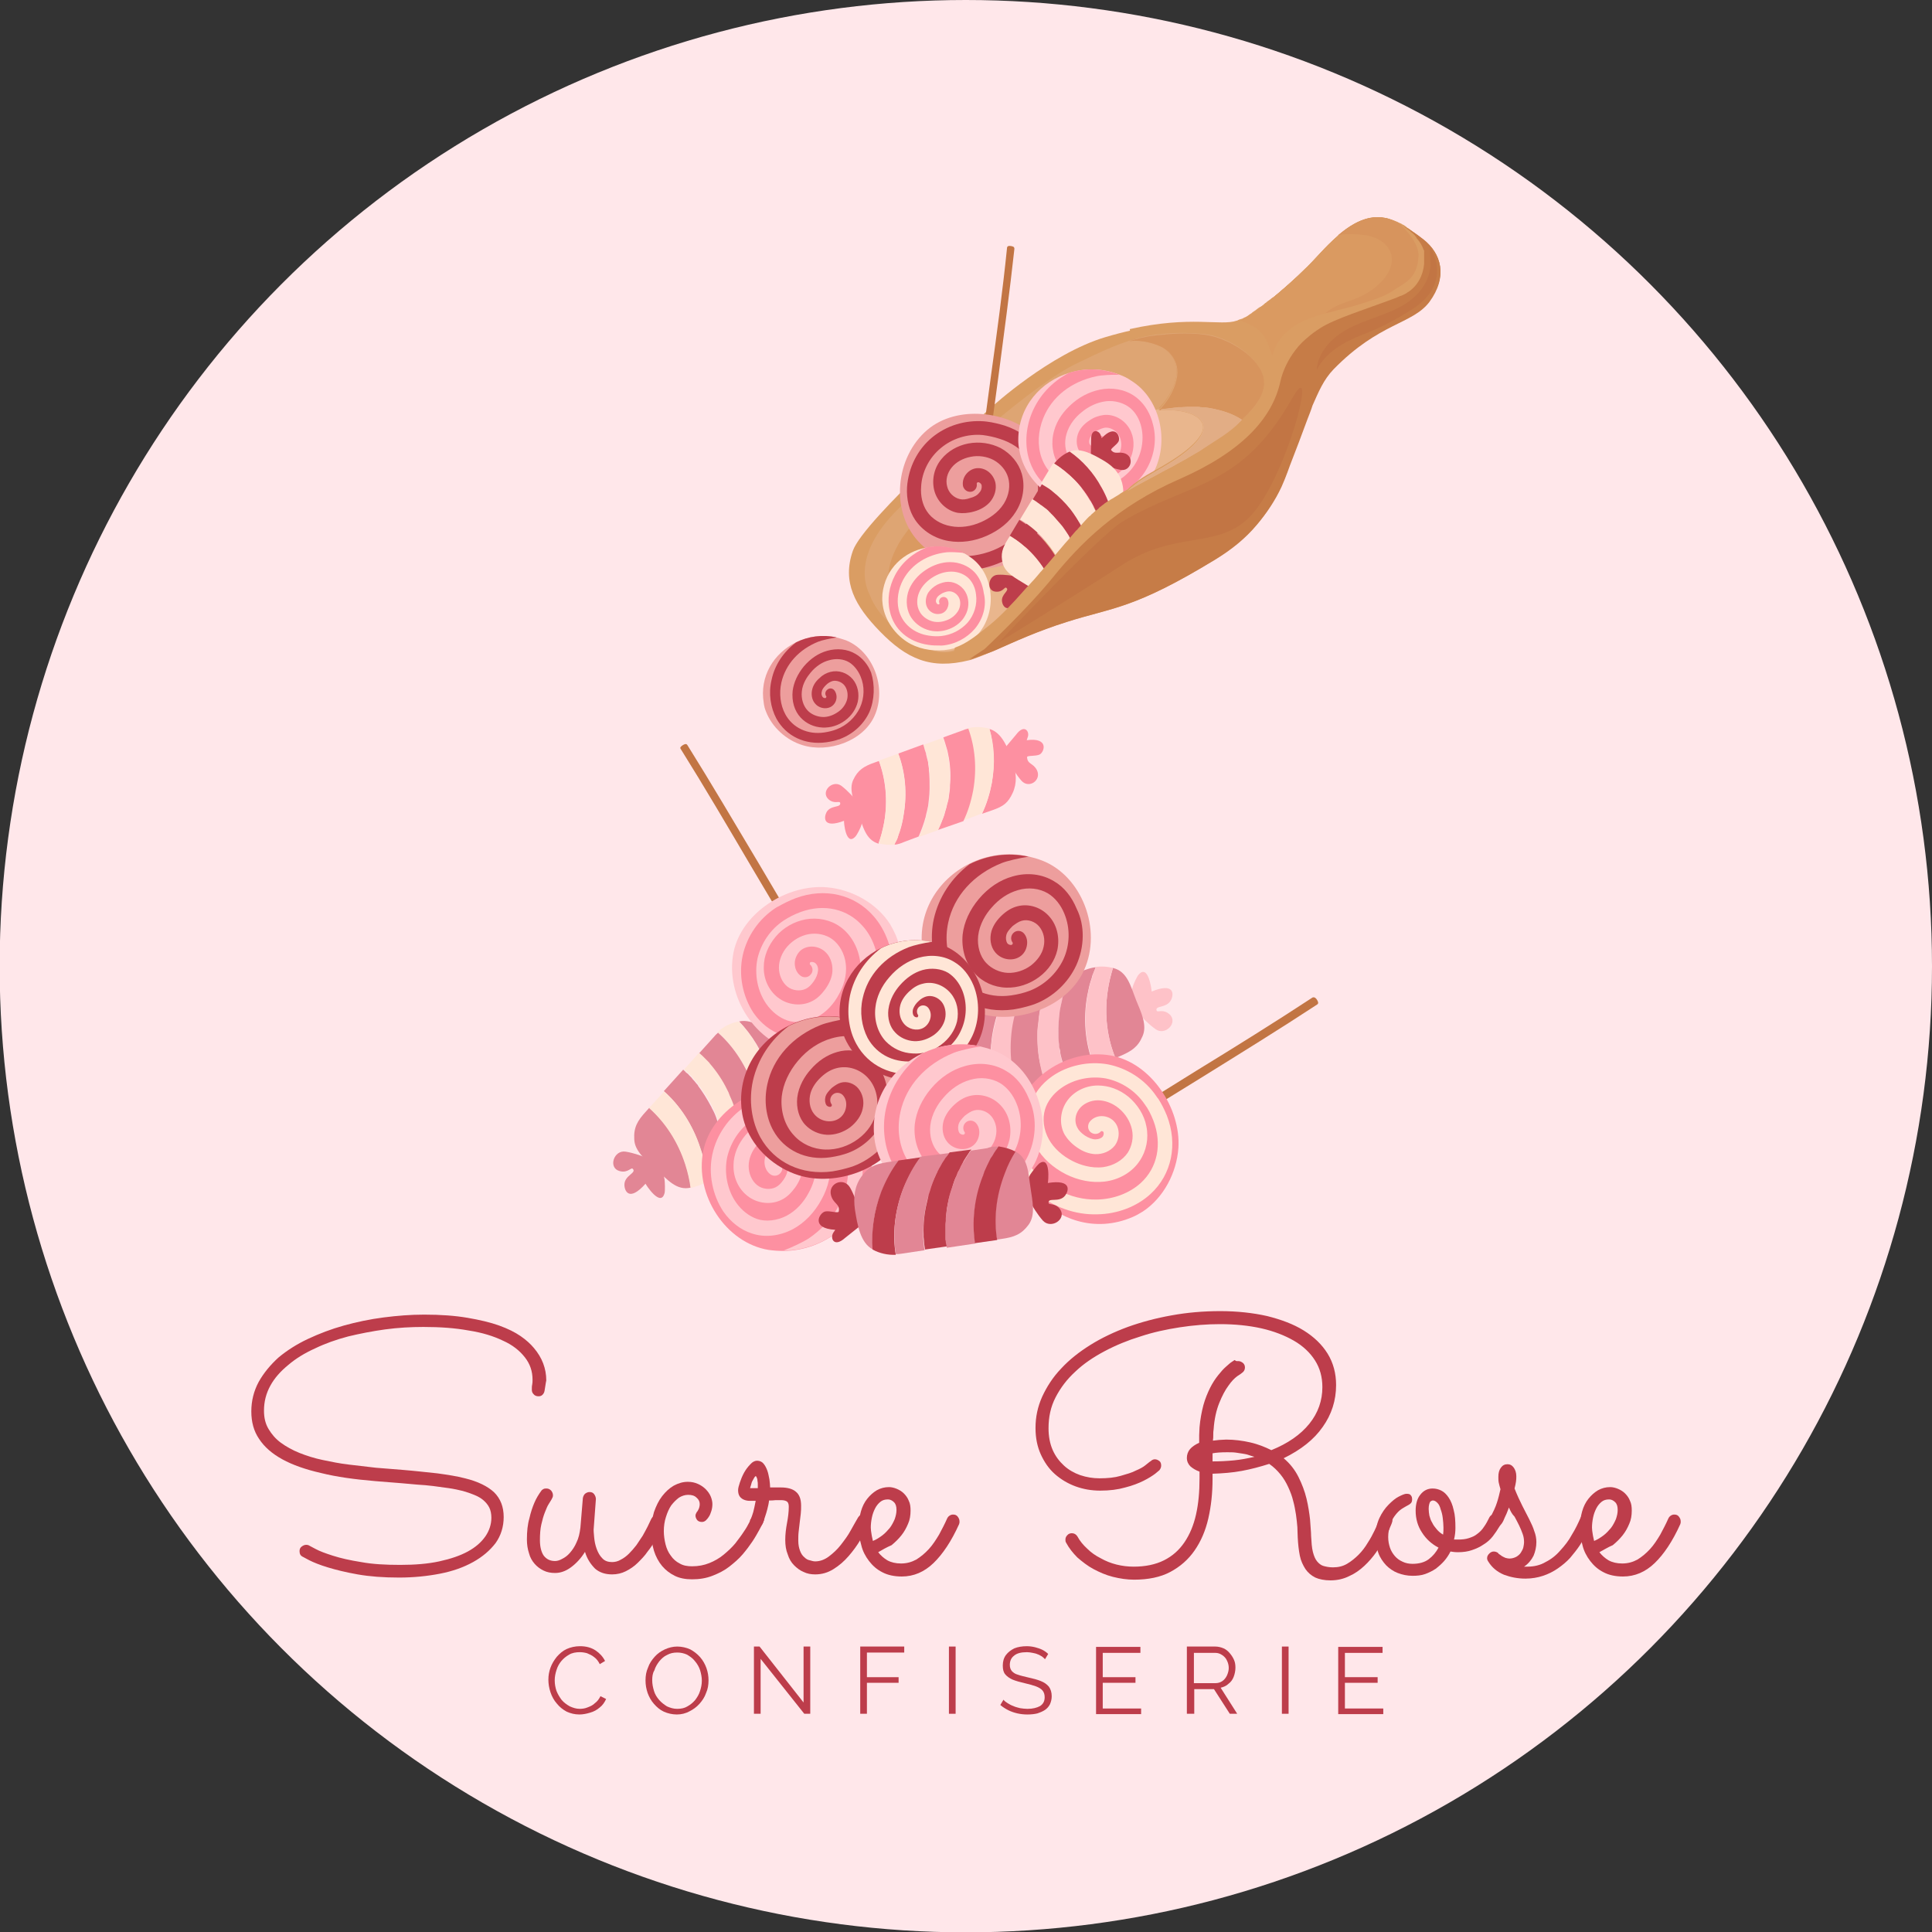<?xml version="1.0" encoding="utf-8"?>
<!-- Generator: Adobe Illustrator 19.0.0, SVG Export Plug-In . SVG Version: 6.00 Build 0)  -->
<svg version="1.0" id="Calque_1" xmlns="http://www.w3.org/2000/svg" xmlns:xlink="http://www.w3.org/1999/xlink" x="0px" y="0px"
	 viewBox="0 0 548.9 549" style="enable-background:new 0 0 548.9 549;" xml:space="preserve">
<rect x="0" y="0" width="548.9" height="549" fill="#333333" stroke="none"/>
<style type="text/css">
	.st0{fill:#FFE7EA;}
	.st1{fill:#BD3D4B;}
	.st2{fill:#DA9D63;}
	.st3{fill:#DEA573;}
	.st4{fill:#C99366;}
	.st5{fill:#C67C47;}
	.st6{fill:#C27544;}
	.st7{fill:#DA9A61;}
	.st8{fill:#D7945D;}
	.st9{fill:#E9B68D;}
	.st10{fill:#E2AD85;}
	.st11{fill:#ED9E9D;}
	.st12{fill:#FFC8CE;}
	.st13{fill:#FD90A1;}
	.st14{fill:#FFE6D7;}
	.st15{fill:#FFCEB2;}
	.st16{fill:none;}
	.st17{fill:#FEC2C8;}
	.st18{fill:#E28695;}
</style>
<g>
	<circle class="st0" cx="274.4" cy="274.5" r="274.5"/>
	<g>
		<g>
			<g>
				<path class="st1" d="M155.8,477.2c0-1.2,0.2-2.3,0.6-3.4s1-2.1,1.8-3.1c0.8-0.9,1.7-1.7,2.8-2.2c1.1-0.5,2.4-0.8,3.8-0.8
					c1.7,0,3.2,0.4,4.4,1.2c1.2,0.8,2.1,1.8,2.7,3l-1.5,0.9c-0.4-0.8-0.9-1.5-1.6-2c-0.6-0.5-1.3-0.8-2-1.1
					c-0.7-0.2-1.4-0.3-2.1-0.3c-1.1,0-2.2,0.2-3,0.7c-0.9,0.5-1.6,1.1-2.2,1.8s-1.1,1.6-1.4,2.6c-0.3,0.9-0.5,1.9-0.5,2.9
					c0,1.1,0.2,2.1,0.5,3c0.4,1,0.9,1.8,1.5,2.6c0.6,0.7,1.4,1.3,2.3,1.8c0.9,0.4,1.8,0.7,2.8,0.7c0.7,0,1.5-0.1,2.2-0.4
					c0.8-0.3,1.5-0.6,2.1-1.2c0.7-0.5,1.2-1.2,1.6-2l1.6,0.8c-0.4,0.9-1,1.8-1.8,2.4c-0.8,0.7-1.7,1.2-2.8,1.5c-1,0.3-2,0.5-3,0.5
					c-1.3,0-2.5-0.3-3.6-0.8c-1.1-0.6-2-1.3-2.8-2.3c-0.8-0.9-1.4-2-1.8-3.2C156,479.6,155.8,478.4,155.8,477.2z"/>
				<path class="st1" d="M192.3,487.1c-1.3,0-2.6-0.3-3.7-0.8c-1.1-0.5-2-1.3-2.8-2.2s-1.4-2-1.8-3.1c-0.4-1.2-0.6-2.3-0.6-3.6
					c0-1.3,0.2-2.5,0.7-3.6c0.4-1.2,1.1-2.2,1.9-3.1c0.8-0.9,1.8-1.6,2.9-2.1c1.1-0.5,2.3-0.8,3.5-0.8c1.3,0,2.6,0.3,3.7,0.8
					c1.1,0.6,2,1.3,2.8,2.2c0.8,0.9,1.4,2,1.8,3.1c0.4,1.1,0.6,2.3,0.6,3.5c0,1.3-0.2,2.5-0.7,3.6c-0.4,1.2-1.1,2.2-1.9,3.1
					c-0.8,0.9-1.8,1.6-2.8,2.1C194.8,486.8,193.6,487.1,192.3,487.1z M185.3,477.4c0,1,0.2,2,0.5,3c0.3,1,0.8,1.8,1.5,2.6
					c0.6,0.7,1.4,1.3,2.2,1.8c0.9,0.4,1.8,0.7,2.9,0.7c1.1,0,2.1-0.2,2.9-0.7c0.9-0.5,1.6-1.1,2.2-1.8c0.6-0.8,1.1-1.6,1.4-2.6
					c0.3-0.9,0.5-1.9,0.5-2.9c0-1-0.2-2-0.5-3c-0.3-0.9-0.8-1.8-1.5-2.6c-0.6-0.8-1.4-1.3-2.2-1.8c-0.9-0.4-1.8-0.6-2.8-0.6
					c-1.1,0-2,0.2-2.9,0.7c-0.9,0.4-1.6,1.1-2.2,1.8c-0.6,0.8-1.1,1.6-1.4,2.6C185.4,475.4,185.3,476.4,185.3,477.4z"/>
				<path class="st1" d="M216.1,471.3v15.6h-1.9v-19.1h1.6l12.5,15.9v-15.9h1.9v19.1h-1.7L216.1,471.3z"/>
				<path class="st1" d="M244.4,486.9v-19.1h12.5v1.7h-10.6v7h9v1.6h-9v8.8H244.4z"/>
				<path class="st1" d="M269.6,486.9v-19.1h1.9v19.1H269.6z"/>
				<path class="st1" d="M296.9,471.4c-0.3-0.3-0.6-0.6-0.9-0.8c-0.4-0.2-0.8-0.5-1.2-0.6c-0.4-0.2-0.9-0.3-1.4-0.4
					c-0.5-0.1-1.1-0.2-1.6-0.2c-1.7,0-2.9,0.3-3.7,1c-0.8,0.6-1.2,1.5-1.2,2.6c0,0.8,0.2,1.3,0.6,1.8c0.4,0.4,0.9,0.8,1.7,1
					c0.8,0.3,1.8,0.5,3,0.8c1.4,0.3,2.5,0.6,3.5,1c1,0.4,1.7,0.9,2.3,1.6c0.5,0.7,0.8,1.6,0.8,2.7c0,0.9-0.2,1.6-0.5,2.3
					c-0.3,0.6-0.8,1.2-1.4,1.6c-0.6,0.4-1.3,0.7-2.2,1c-0.8,0.2-1.8,0.3-2.8,0.3c-1,0-1.9-0.1-2.8-0.3c-0.9-0.2-1.8-0.5-2.6-0.9
					c-0.8-0.4-1.6-0.9-2.3-1.5l0.9-1.5c0.3,0.4,0.7,0.7,1.2,1c0.5,0.3,1,0.6,1.6,0.8c0.6,0.3,1.2,0.4,1.9,0.6
					c0.7,0.1,1.4,0.2,2.1,0.2c1.5,0,2.7-0.3,3.6-0.8c0.9-0.6,1.3-1.4,1.3-2.5c0-0.8-0.2-1.4-0.6-1.9c-0.4-0.5-1.1-0.9-1.9-1.2
					s-1.9-0.6-3.2-0.9c-1.3-0.3-2.4-0.6-3.4-1c-0.9-0.4-1.6-0.9-2.1-1.5c-0.5-0.6-0.7-1.4-0.7-2.5c0-1.2,0.3-2.2,0.9-3
					c0.6-0.8,1.4-1.4,2.4-1.9c1-0.4,2.2-0.6,3.5-0.6c0.8,0,1.6,0.1,2.4,0.3c0.7,0.2,1.4,0.4,2,0.7c0.6,0.3,1.2,0.7,1.7,1.2
					L296.9,471.4z"/>
				<path class="st1" d="M324.2,485.3v1.7h-12.8v-19.1H324v1.7h-10.7v6.9h9.3v1.6h-9.3v7.3H324.2z"/>
				<path class="st1" d="M337.2,486.9v-19.1h8.1c0.8,0,1.6,0.2,2.3,0.5c0.7,0.3,1.3,0.8,1.8,1.4c0.5,0.6,0.9,1.2,1.2,1.9
					c0.3,0.7,0.4,1.4,0.4,2.2c0,0.9-0.2,1.8-0.5,2.6s-0.8,1.5-1.5,2c-0.6,0.6-1.4,0.9-2.2,1.1l4.7,7.4h-2.1l-4.5-7h-5.6v7H337.2z
					 M339.1,478.2h6.2c0.8,0,1.4-0.2,2-0.6c0.6-0.4,1-1,1.3-1.6c0.3-0.7,0.5-1.4,0.5-2.1c0-0.8-0.2-1.5-0.5-2.1
					c-0.3-0.7-0.8-1.2-1.4-1.6c-0.6-0.4-1.2-0.6-1.9-0.6h-6.1V478.2z"/>
				<path class="st1" d="M364.2,486.9v-19.1h1.9v19.1H364.2z"/>
				<path class="st1" d="M393,485.3v1.7h-12.8v-19.1h12.6v1.7h-10.7v6.9h9.3v1.6h-9.3v7.3H393z"/>
			</g>
		</g>
	</g>
	<g>
		<path class="st2" d="M403.5,80.3L403.5,80.3c-0.1,0.1-0.2,0.2-0.3,0.4c-0.1,0.1-0.2,0.2-0.3,0.4c-0.1,0.1-0.1,0.1-0.2,0.2
			c-0.1,0.1-0.1,0.1-0.2,0.2c-0.2,0.2-0.3,0.3-0.5,0.5c-0.1,0.1-0.1,0.1-0.2,0.2c-0.1,0.1-0.3,0.2-0.4,0.3c-0.3,0.2-0.5,0.4-0.8,0.6
			c-0.2,0.1-0.5,0.3-0.7,0.4c-0.4,0.2-0.9,0.4-1.3,0.6c-8.5,3.3-19.2,6.2-23.4,9.3c-1.2,0.9-2.4,1.7-3.5,2.5c0,0,0,0,0,0
			c-1.4,1.1-2.7,2.3-3.6,3.8c0,0,0,0,0,0c-0.2,0.3-0.4,0.7-0.6,1.1c-0.6,1.3-0.9,2.9-0.9,4.9c0.1,1.8,0.2,4,0.3,6.4
			c0.3,6.1,0.6,13.6-0.2,18.4c-0.1,0.3-0.1,0.6-0.2,0.9c0,0,0,0,0,0c0,0.1-0.1,0.3-0.1,0.4c0,0,0,0,0,0c0,0.1-0.1,0.2-0.1,0.4
			c0,0,0,0,0,0l0,0c0,0,0,0,0,0c-1.9,6.1-5,11.9-9.4,17c-3.2,3.6-7,6.8-11.6,9.7C322,173.2,316,172.6,303,176.7
			c-8.3,2.6-15,5.7-20.2,8c-0.4,0.2-0.8,0.4-1.2,0.5c-2.5,1.1-4.6,1.9-6.3,2.4c-10.9,2.7-17.7-0.4-25.3-8.2
			c-7.1-7.3-10.8-14-7.7-22.9c3.1-8.9,39.6-41,39.6-41s16.4-15,32.1-19.7c22.1-6.6,32.1-2.5,37.2-4.2c0.2-0.1,0.3-0.1,0.5-0.2
			c0.2-0.1,0.3-0.1,0.5-0.2c5.2-2.6,15.7-11.5,21.6-17.9c6.1-6.6,13.4-13.9,21.6-10.6c0.6,0.3,1.2,0.5,1.8,0.8
			c0.1,0.1,0.2,0.1,0.3,0.2c1.1,0.6,2,1.2,2.8,1.8c0.3,0.2,0.6,0.5,0.8,0.7c1.2,1,2,2.1,2.5,2.9c0.1,0.1,0.2,0.3,0.3,0.4
			c0.1,0.1,0.1,0.2,0.2,0.3c0.1,0.2,0.2,0.3,0.3,0.5c0.1,0.1,0.1,0.2,0.2,0.3c0.3,0.6,0.4,1,0.4,1s0,0.2,0.1,0.5
			C405.3,73.4,405.6,77.2,403.5,80.3z"/>
		<path class="st3" d="M352.8,119.3c-0.1,0.1-0.2,0.2-0.3,0.3c-3,2.7-6.8,5.4-10.7,8c-0.3,0.2-0.6,0.4-0.9,0.6
			c-9.9,6.5-24.2,11.7-31.7,19.7c-7.5,8-19.9,24.1-27.3,30.3c-7.4,6.1-12.5,10-21.4,4.7c-2.9-1.8-5.3-3.5-7.2-5.3
			c-3.3-3-5.2-5.9-6.2-8.6c-0.1-0.4-6.4-10.3,8.3-24.6c14.7-14.3,38.4-35.3,50.4-41.1c7.1-3.4,12.8-6.3,19.7-7.7
			c4.8-1,10-1.3,16.7-0.7c6.8,0.6,16.3,6.7,16.9,13.4C359.4,111.9,356.8,115.6,352.8,119.3z"/>
		<path class="st4" d="M366.7,105.6c0,0.8,0.1,1.6,0.1,2.5C366.7,107.2,366.7,106.4,366.7,105.6z"/>
		<path class="st2" d="M405,71.5c0,0-1.1-4.8-7.7-8.1c-0.5-0.3-1.1-0.5-1.8-0.8c-8.2-3.3-15.5,3.9-21.6,10.6
			c-6.1,6.6-17.1,16-22.1,18.2c-0.2,0.1-0.3,0.1-0.5,0.2c7,3,9.6,5.9,11.3,10.8c0.7,2,0.9,4.1,1.3,6.2c1.5-4.3,3.7-7.8,3.7-7.8
			c2.2-3.3,4.4-5.7,7.7-7.4c4.7-2.5,14.8-6,23.4-9.3C407.2,80.7,405,71.5,405,71.5z"/>
		<g>
			<path class="st5" d="M404.4,68c-4.2-3.3-7.1-4.6-7.1-4.6c1.2,0.6,2.3,1.3,3.2,2c0.3,0.2,0.6,0.5,0.8,0.7c1.7,1.5,3.4,3.6,3.8,6
				c0.8,4.5-1,9.2-5.1,11.4c-0.4,0.2-0.9,0.4-1.3,0.6c-8.5,3.3-19,6.5-23.4,9.3c-1.4,0.9-2.5,1.7-3.5,2.5c0,0,0,0,0,0
				c-3.7,3-6.9,7.9-7.9,12.6c-2.4,10.9-11.4,20.3-28.7,27.9c-17.9,7.8-28.3,18.5-35.7,27.6c-7.4,9.2-19.7,20.7-19.7,20.7l-4.4,2.9
				c1.5-0.7,3.7-1.5,6.3-2.4c0.4-0.2,0.8-0.3,1.2-0.5c5.2-2.3,11.9-5.4,20.2-8c13.1-4.2,19-3.6,42.3-17.8c4.6-2.8,8.5-6,11.6-9.7
				c2.8-3.3,5.3-7,7.1-10.9c1.2-2.6,2.6-6.7,2.4-6.1c1.7-4.4,3.4-8.8,5-13.2c0.5-1.3,1-2.5,1.4-3.8c1.7-3.8,3.1-7.3,6-10.3
				c13-13.3,22.3-12.7,27.2-19.1C411.4,78.6,409.5,72,404.4,68z"/>
		</g>
		<path class="st6" d="M283.8,182.5c0,0,28.6-30.4,35.1-34.3c19.2-11.5,33.5-9.1,48.2-35c7.9-14-1.9,24.4-12.7,34.3
			c-9.2,8.4-20.5,3.3-35.6,13C303.7,170.3,283.8,182.5,283.8,182.5z"/>
		<path class="st6" d="M406.4,75.6c-0.4,5.2-4.2,9.3-8.8,11.7c-4.6,2.4-9.8,3.6-14.4,6c-4.6,2.4-8.8,6.6-9.1,11.8c2.5-5,7.8-8,13-10
			c5.2-2,9.5-4.3,14.2-7.3c11.9-7.6,5-17.6,5-17.6C406.2,70.2,406.4,75.6,406.4,75.6z"/>
		<path class="st7" d="M401.3,72.7c-0.2,3.9-2.3,7.7-5.5,9.9c-1.9,1.3-4.1,2.1-6.3,2.8c-1.7,0.6-3.3,1.1-5,1.6
			c-2.6,0.7-5.2,1.3-7.8,2c-2,0.5-4,1.1-5.9,2c-4.4,1.9-8.4,5.5-9.3,10.2c-0.9-2.7-1.8-5.6-4-7.5c-1.2-1-2.7-1.7-4.1-2.2
			c-0.3-0.1-0.7-0.3-1-0.4c5.2-2.6,15.7-11.5,21.6-17.9c1.9-2.1,4-4.3,6.2-6.2c4.7-4,9.8-6.6,15.4-4.4c0.6,0.3,1.2,0.5,1.8,0.8
			c0.1,0.1,0.2,0.1,0.3,0.2C400.1,65.9,401.5,69.3,401.3,72.7z"/>
		<path class="st7" d="M263.1,157.9c-0.2-2.5,0.2-5.1,1.2-7.4c1.9-4.6,5.5-8.2,9.3-11.3c3.9-3.1,8.1-5.7,11.7-9.1
			c4.9-4.4,8.7-9.9,11.1-16c-4.3,6.3-8.7,12.7-14.5,17.7c-6.8,5.9-15.4,9.6-21.6,16.1c-1.9,2-3.6,4.2-5,6.6
			c-2.1,3.7-3.6,8.1-2.6,12.2c0.3,1.5,1,3.6,2.1,4.8c0.9-2.5,2.2-4.8,3.7-7.1C259.8,162.1,261.4,159.9,263.1,157.9z"/>
		<path class="st7" d="M350.4,121.3c-0.1,0.1-0.3,0.2-0.4,0.3C350.1,121.6,350.3,121.4,350.4,121.3z"/>
		<path class="st7" d="M346.2,124.5c-0.2,0.1-0.3,0.2-0.5,0.4C345.9,124.7,346.1,124.6,346.2,124.5z"/>
		<path class="st7" d="M347.7,123.4c-0.1,0.1-0.3,0.2-0.4,0.3C347.4,123.7,347.5,123.6,347.7,123.4z"/>
		<path class="st7" d="M348.4,122.9c-0.1,0.1-0.3,0.2-0.4,0.3C348.1,123.1,348.2,123,348.4,122.9z"/>
		<path class="st7" d="M349.7,121.9c-0.1,0.1-0.3,0.2-0.4,0.3C349.5,122.1,349.6,122,349.7,121.9z"/>
		<path class="st7" d="M349,122.4c-0.1,0.1-0.3,0.2-0.4,0.3C348.8,122.6,348.9,122.5,349,122.4z"/>
		<path class="st8" d="M359,108.3c-0.6-6.7-10.2-12.5-16.9-13.4c-9.9-1.3-20.5,1.2-21.3,2c2.5-0.6,7.5,0.5,9.6,1.9
			c2.2,1.3,3.7,3.7,3.9,6.2c0.1,1.2-0.1,2.3-0.4,3.4c-0.8,3.1-2.6,5.8-4.8,8.1c4.8-0.9,9.6-1.1,14.4-0.5c3.2,0.4,6.6,1.4,9.3,3.2
			C356.8,115.6,359.4,111.9,359,108.3z"/>
		<path class="st7" d="M345.5,125c-0.2,0.1-0.4,0.3-0.6,0.4C345.1,125.3,345.3,125.1,345.5,125z"/>
		<path class="st7" d="M341.8,127.6c1-0.7,2-1.4,3-2C343.8,126.2,342.8,126.9,341.8,127.6C341.7,127.6,341.7,127.6,341.8,127.6z"/>
		<path class="st7" d="M347,124c-0.2,0.1-0.3,0.2-0.5,0.3C346.6,124.2,346.8,124.1,347,124z"/>
		<path class="st7" d="M351,120.8c-0.1,0.1-0.3,0.2-0.4,0.3C350.8,121,350.9,120.9,351,120.8z"/>
		<path class="st7" d="M351.7,120.2c-0.1,0.1-0.3,0.2-0.4,0.4C351.4,120.5,351.6,120.4,351.7,120.2z"/>
		<path class="st7" d="M352.5,119.6c-0.2,0.2-0.4,0.4-0.6,0.5C352.1,119.9,352.3,119.7,352.5,119.6z"/>
		<path class="st9" d="M352.8,119.3c-0.1,0.1-0.2,0.2-0.3,0.3c-0.2,0.2-0.4,0.4-0.6,0.5c-0.1,0.1-0.1,0.1-0.2,0.2
			c-0.1,0.1-0.3,0.2-0.4,0.4c-0.1,0.1-0.2,0.1-0.2,0.2c-0.1,0.1-0.3,0.2-0.4,0.3c-0.1,0.1-0.2,0.1-0.3,0.2c-0.1,0.1-0.3,0.2-0.4,0.3
			c-0.1,0.1-0.2,0.1-0.3,0.2c-0.1,0.1-0.3,0.2-0.4,0.3c-0.1,0.1-0.2,0.1-0.3,0.2c-0.1,0.1-0.3,0.2-0.4,0.3c-0.1,0.1-0.2,0.1-0.3,0.2
			c-0.1,0.1-0.3,0.2-0.4,0.3c-0.1,0.1-0.2,0.1-0.3,0.2c-0.1,0.1-0.3,0.2-0.4,0.3c-0.1,0.1-0.2,0.1-0.3,0.2c-0.2,0.1-0.3,0.2-0.5,0.3
			c-0.1,0.1-0.2,0.1-0.3,0.2c-0.2,0.1-0.3,0.2-0.5,0.4c-0.1,0-0.1,0.1-0.2,0.1c-0.2,0.1-0.4,0.3-0.6,0.4c0,0-0.1,0-0.1,0.1
			c-1,0.7-2,1.4-3,2c-0.3,0.2-0.6,0.4-0.9,0.6c-6,4-13.7,7.4-20.4,11.3c-4.4,2.5-8.3,5.2-11.3,8.4c-3.2,3.4-7.2,8.2-11.3,13
			c-5.7,6.7-11.7,13.7-16,17.2c-7.4,6.1-12.5,10-21.4,4.7c-2.9-1.8-5.3-3.5-7.2-5.3c0.2-2.1,0.8-4.2,1.5-6.1c0,0,0,0,0-0.1
			c0.9-2.4,2.2-4.8,3.6-7c1.5-2.3,3.1-4.4,4.8-6.5c8.2-9.8,19.1-17.4,29.8-24.4c7.6-5,15.4-9.8,23.8-13.3c4-1.6,8.1-2.9,12.3-3.6
			c0.2,0,0.5-0.1,0.7-0.1c4.5-0.8,9.1-1,13.6-0.4C346.8,116.5,350.1,117.4,352.8,119.3z"/>
		<path class="st10" d="M352.8,119.3c-2.9,3.5-7.3,5.8-11,8.3c-0.3,0.2-0.6,0.4-0.9,0.6c-6,4-13.7,7.4-20.4,11.3
			c1-0.9,2.1-1.8,3.2-2.6c1.5-1,3.1-1.9,4.6-2.8c24-13.3,11.1-18.3,1.6-17.5c0-0.1,0-0.2,0.1-0.2c4.5-0.8,9.1-1,13.6-0.4
			C346.7,116.4,350.1,117.4,352.8,119.3z"/>
		<path class="st8" d="M372.3,95.8"/>
		<path class="st8" d="M403,73c-0.4,6.3-4,7.4-7.3,9.6c-1.9,1.3-4.1,2.1-6.3,2.8c-1.7,0.6-3.3,1.1-5,1.6c-2.6,0.7-5.2,1.3-7.8,2
			c0.7-0.7,1.5-1.2,2.4-1.7c2.2-1.2,4.7-1.8,7-2.8c2.2-1,4.3-2.3,6-4c2.2-2.1,4-5.1,3.3-8.1c-0.5-1.9-1.9-3.5-3.7-4.4
			c-1.7-0.9-3.7-1.3-5.7-1.4c-1.4-0.1-2.8-0.1-4.2,0c-0.5,0-1,0.2-1.6,0.3c4.7-4,9.8-6.6,15.4-4.4c0.6,0.3,1.2,0.5,1.8,0.8
			c0.1,0.1,0.2,0.1,0.3,0.2C400.1,65.9,403.3,69.6,403,73z"/>
	</g>
	<g>
		<path class="st6" d="M287.2,69.9c0.6,0.1,1,0.2,1,0.8c-1.3,11.9-3,24.5-4.6,36.7c-0.9,6.8-1.9,13.8-2.7,20.5
			c-0.1,0.6-0.6,1-1.2,0.9l0,0c-0.6-0.1-1-0.6-0.9-1.2c0.8-6.7,1.8-13.7,2.7-20.5c1.7-12.2,3.4-24.8,4.6-36.6
			C286.1,69.9,286.6,69.8,287.2,69.9L287.2,69.9z"/>
		<path class="st11" d="M263.5,122.1c8.4-7.1,22.9-5.4,30.6,1.8c4.9,4.6,7.8,11.6,7.1,18.3c-0.1,1.1-0.3,2.2-0.6,3.2
			c-3,10.4-12.2,16-21.7,16.1c-5.3,0.1-10.7-1.6-15.2-5.1c-1-0.8-2-1.7-2.9-2.7C253,145.2,254.3,129.9,263.5,122.1z"/>
		<path class="st1" d="M264.8,124.3c4.1-3.4,9.4-5,14.8-4.6c0.3,0,0.6,0.1,0.9,0.1c1.6,0.2,3.2,0.6,4.9,1.1
			c7.9,2.6,13.1,9,13.5,16.8c0.3,5-1.5,10.3-4.8,14.6c-3.8,4.8-9.1,7.9-15.2,9.2c-5.3,0.1-10.7-1.6-15.2-5.1
			c2.5,0.8,5.7,1.5,7.2,1.6c8.2,0.6,15.5-2.4,20-8.2c2.7-3.5,4.2-7.8,4-11.9c-0.3-6.1-4.4-11.2-10.8-13.2c-1.8-0.6-3.4-0.9-4.9-1.1
			c-4.3-0.4-8.7,1-11.9,3.7c-3.3,2.7-5.4,6.8-5.6,11c-0.2,2.6,0.4,5.1,1.6,6.9c1.4,2.2,4,3.8,6.9,4.3c2.7,0.5,5.7,0.1,8.6-1.2
			c2-0.9,4.7-2.5,6.4-5.2c1.5-2.4,1.9-5.2,1.2-7.5c-0.6-2-2.1-3.8-4.1-4.9c-1.9-1-4.3-1.4-6.6-0.9c-2.1,0.4-4.1,1.5-5.3,3
			c-1.3,1.6-1.8,3.6-1.3,5.4c0.4,1.8,1.9,3.2,3.6,3.6c0.8,0.2,1.8,0.1,2.9-0.3c1.2-0.3,2.1-0.8,2.6-1.5c0.6-0.6,0.8-1.4,0.7-2.1
			c-0.1-0.5-0.6-0.9-1-0.9c-0.2,0-0.4,0.2-0.4,0.4c0.2,1.1-0.5,2.1-1.5,2.3c-1.1,0.2-2.1-0.5-2.4-1.6c-0.2-1.2,0.1-2.4,0.9-3.4
			c0.9-1.1,2.1-1.7,3.4-1.7c2.3,0,4.3,1.7,4.9,4.1c0.4,1.9-0.2,4-1.6,5.6c-1.1,1.2-2.6,2.1-4.4,2.6c-1.7,0.5-3.3,0.6-4.7,0.4
			c-3.2-0.6-5.9-3.2-6.7-6.5c-0.7-3,0-6.3,2.1-8.8c1.8-2.2,4.5-3.8,7.6-4.4c3.2-0.6,6.4-0.1,9.2,1.3c2.9,1.6,5.1,4.2,6,7.3
			c1,3.5,0.4,7.5-1.7,10.8c-1.8,2.9-4.6,5.2-8.2,6.8c-3.6,1.6-7.4,2.1-10.9,1.5c-4-0.7-7.4-2.9-9.5-6c-1.7-2.5-2.5-5.9-2.3-9.3
			C258.1,132.8,260.7,127.7,264.8,124.3z"/>
	</g>
	<g>
		<path class="st12" d="M326.8,135.8c-5.4,8.2-18.2,10.3-26.6,6c-5.3-2.7-9.6-8-10.6-13.9c-0.2-1-0.3-1.9-0.3-2.9
			c0-9.6,6.5-16.7,14.6-19.1c4.5-1.4,9.5-1.3,14.3,0.6c1.1,0.4,2.1,0.9,3.1,1.6C330.1,113.4,332.7,126.9,326.8,135.8z"/>
		<path class="st13" d="M325.1,134.3c-2.6,3.9-6.8,6.6-11.5,7.6c-0.3,0.1-0.6,0.1-0.8,0.1c-1.4,0.2-2.8,0.3-4.5,0.2
			c-7.4-0.2-13.4-4.5-15.7-11c-1.5-4.2-1.3-9.2,0.5-13.7c2-5,5.8-9.1,10.7-11.6c4.5-1.4,9.5-1.3,14.3,0.6c-2.3-0.1-5.3,0.1-6.6,0.4
			c-7.2,1.5-12.7,5.9-15.1,11.9c-1.5,3.7-1.7,7.8-0.5,11.2c1.8,5.2,6.6,8.5,12.5,8.7c1.7,0.1,3.1-0.1,4.5-0.3c3.8-0.8,7.2-3,9.3-6.1
			c2.1-3.1,2.9-7.2,2.1-10.8c-0.5-2.3-1.6-4.2-3.1-5.5c-1.8-1.5-4.4-2.3-7-2c-2.4,0.3-4.9,1.4-7,3.2c-1.5,1.2-3.4,3.3-4.2,6.1
			c-0.7,2.4-0.4,4.9,0.8,6.8c1,1.6,2.8,2.8,4.7,3.2c1.9,0.4,4,0.1,5.8-0.8c1.7-0.9,3.1-2.3,3.8-3.9c0.7-1.6,0.6-3.5-0.2-4.9
			c-0.8-1.4-2.4-2.3-3.9-2.2c-0.7,0.1-1.5,0.4-2.4,0.9c-0.9,0.6-1.5,1.2-1.9,1.9c-0.3,0.7-0.4,1.4-0.1,1.9c0.2,0.4,0.7,0.7,1.1,0.6
			c0.2,0,0.3-0.3,0.3-0.4c-0.5-0.9-0.1-1.9,0.7-2.4c0.9-0.5,1.9-0.1,2.4,0.7c0.5,0.9,0.5,2.1,0.1,3.2c-0.5,1.1-1.4,2-2.5,2.3
			c-1.9,0.6-4.1-0.4-5.2-2.3c-0.8-1.5-0.8-3.5,0-5.2c0.6-1.3,1.7-2.4,3.1-3.3c1.3-0.9,2.6-1.3,4-1.5c2.9-0.3,5.8,1.3,7.3,3.9
			c1.4,2.4,1.5,5.4,0.4,8.1c-1,2.4-2.9,4.4-5.4,5.7c-2.6,1.3-5.5,1.7-8.2,1.1c-2.9-0.6-5.4-2.3-7-4.7c-1.7-2.7-2.2-6.3-1.2-9.7
			c0.8-2.9,2.7-5.6,5.3-7.8c2.7-2.3,5.8-3.6,8.9-4c3.6-0.4,7.1,0.6,9.6,2.8c2.1,1.8,3.6,4.4,4.3,7.4
			C328.8,125.3,327.8,130.3,325.1,134.3z"/>
	</g>
	<g>
		<path class="st14" d="M278.1,179.9c-4.7,5.7-14.6,6.3-20.5,2.4c-3.8-2.5-6.6-6.8-6.9-11.3c-0.1-0.7,0-1.5,0-2.2
			c0.8-7.3,6.2-12.1,12.5-13.2c3.5-0.7,7.3-0.2,10.7,1.6c0.8,0.4,1.5,0.9,2.2,1.4C282.4,163.3,283.3,173.6,278.1,179.9z"/>
		<path class="st13" d="M277,178.6c-2.3,2.7-5.7,4.5-9.3,4.8c-0.2,0-0.4,0-0.6,0c-1.1,0-2.2,0-3.4-0.2c-5.6-0.8-9.8-4.4-10.9-9.6
			c-0.8-3.3-0.2-7,1.5-10.2c1.9-3.6,5.1-6.3,9-7.9c3.5-0.7,7.3-0.2,10.7,1.6c-1.8-0.2-4-0.3-5-0.2c-5.5,0.6-10,3.4-12.4,7.8
			c-1.4,2.6-1.9,5.7-1.3,8.4c0.9,4,4.3,6.9,8.7,7.5c1.3,0.2,2.4,0.2,3.4,0.1c2.9-0.3,5.6-1.7,7.5-3.8c1.9-2.2,2.8-5.2,2.4-8
			c-0.2-1.8-0.9-3.3-1.9-4.4c-1.2-1.3-3.1-2.1-5.1-2.1c-1.9,0-3.8,0.6-5.6,1.8c-1.2,0.8-2.8,2.2-3.6,4.2c-0.7,1.7-0.7,3.7,0.1,5.2
			c0.6,1.3,1.9,2.3,3.3,2.8c1.4,0.5,3,0.4,4.5-0.2c1.4-0.5,2.5-1.5,3.2-2.6c0.7-1.2,0.8-2.6,0.3-3.7c-0.5-1.1-1.6-1.9-2.8-1.9
			c-0.6,0-1.2,0.2-1.9,0.5c-0.7,0.4-1.3,0.8-1.6,1.3c-0.3,0.5-0.4,1-0.2,1.4c0.1,0.3,0.5,0.6,0.7,0.5c0.1,0,0.3-0.2,0.2-0.3
			c-0.3-0.7,0.1-1.5,0.7-1.7c0.7-0.3,1.5,0.1,1.7,0.8c0.3,0.8,0.2,1.6-0.2,2.4c-0.4,0.8-1.2,1.4-2.1,1.5c-1.5,0.3-3.1-0.6-3.7-2.1
			c-0.5-1.2-0.3-2.7,0.4-3.9c0.6-0.9,1.5-1.7,2.6-2.3c1.1-0.5,2.1-0.8,3.1-0.8c2.2,0,4.3,1.4,5.2,3.5c0.8,1.9,0.7,4.2-0.4,6.1
			c-0.9,1.7-2.6,3.1-4.5,3.8c-2,0.8-4.3,0.9-6.3,0.2c-2.1-0.7-3.9-2.2-4.9-4.1c-1.1-2.2-1.2-4.9-0.2-7.4c0.9-2.1,2.5-4,4.6-5.4
			c2.2-1.5,4.7-2.3,7-2.3c2.7,0,5.3,1.1,7,2.9c1.4,1.5,2.3,3.6,2.6,5.9C280.4,172.1,279.3,175.8,277,178.6z"/>
	</g>
	<g>
		<path class="st1" d="M309.9,130.2l0.1-5.2c-0.1-3.4,2.2-2.8,2.7-1.4c0.1,0.3,0.2,0.6,0.3,0.9c4-4.3,5.4-0.3,4.8,0.9
			c-0.5,1-2.4,2.1-2.1,2.5c1.2,1.4,2.1,0.2,4.1,1c2.6,1.2,1.4,5.1-1.4,4.6C314.5,132.8,309.9,130.2,309.9,130.2z"/>
		<path class="st1" d="M292.4,164.7l1.3,3.3c0.2,0.6,0.7,2.6,0.6,3.2c-0.2,3.5-4.7-1.1-4.8-1.4c-3,5-4.6,2.5-4.8,1.2
			c-0.4-2.2,2.3-3.2,1.2-4c-0.5-0.4-0.9,1.3-3,1.1c-2.8-0.2-2.2-4.7,0.6-4.8C287.5,163.1,292.4,164.7,292.4,164.7z"/>
		<path class="st14" d="M316,146.3c-0.6-2.6-1.6-5.2-3-7.7c-2.4-4.3-5.6-7.8-9.1-10.3c3.1-1.3,6.8,0.9,9.9,2.7
			c2.6,1.6,4.3,3.5,5,6.2c0.7,2.7,0.3,4.1-1.3,6.7L316,146.3z"/>
		<path class="st15" d="M304,144.7c0.3,0.4,0.6,0.7,0.8,1.1C304.6,145.5,304.3,145.1,304,144.7z"/>
		<path class="st15" d="M298.5,146.1C298.6,146.1,298.6,146.1,298.5,146.1c0,0-0.1-0.1-0.1-0.1C298.5,146,298.5,146,298.5,146.1z"/>
		<path class="st14" d="M291.2,165.9c-2.6-1.6-5.6-3.1-6.3-5.8c-0.7-2.7-0.1-4.4,1.5-7l0.6-0.9c4.3,2.6,8.2,6.4,10.9,11.4
			c0.9,1.7,1.7,3.4,2.3,5.1C297,170.1,294.3,167.8,291.2,165.9z"/>
		<path class="st1" d="M313.3,150.8c-0.6-2.6-1.6-5.2-3-7.7c-2.7-5-6.6-8.8-10.8-11.4c1.2-1.5,2.7-2.7,4.4-3.4
			c3.6,2.5,6.8,6,9.1,10.3c1.4,2.5,2.4,5.1,3,7.7L313.3,150.8z"/>
		<path class="st16" d="M298.6,146.2c-0.1-0.1-0.1-0.1-0.2-0.2C298.5,146,298.5,146,298.6,146.2
			C298.6,146.1,298.6,146.1,298.6,146.2z"/>
		<path class="st14" d="M309.8,156.6c-0.1-0.3-0.2-0.7-0.3-1c-0.1-0.4-0.2-0.7-0.3-1.1c-0.1-0.3-0.2-0.6-0.3-0.9
			c-0.1-0.3-0.2-0.7-0.4-1c-0.1-0.3-0.3-0.6-0.4-1c-0.1-0.3-0.3-0.6-0.4-0.9c-0.1-0.2-0.2-0.5-0.4-0.7c-0.1-0.2-0.2-0.4-0.3-0.6
			c-0.1-0.2-0.2-0.4-0.4-0.7c-0.3-0.6-0.7-1.2-1.1-1.8c-0.3-0.4-0.5-0.8-0.8-1.2c-0.3-0.4-0.6-0.8-0.8-1.1c-1.5-2-3.3-3.7-5.2-5.2
			c-0.2-0.1-0.4-0.3-0.5-0.4c-0.2-0.2-0.5-0.4-0.7-0.5c-0.3-0.2-0.5-0.4-0.8-0.5c-0.3-0.2-0.6-0.4-1-0.6l2.9-4.8
			c0.2-0.4,0.4-0.7,0.7-1c4.3,2.6,8.1,6.4,10.8,11.4c1.4,2.5,2.4,5.1,3,7.7L309.8,156.6z"/>
		<path class="st1" d="M307.1,161.1c0,0,0-0.1,0-0.1c0-0.1,0-0.1,0-0.1c-0.1-0.2-0.1-0.5-0.2-0.7c-0.3-0.9-0.5-1.8-0.9-2.7
			c0-0.1-0.1-0.2-0.1-0.3c0,0,0,0,0,0c-0.1-0.2-0.2-0.4-0.2-0.6c0,0,0,0,0,0c-0.1-0.2-0.1-0.3-0.2-0.5c-0.1-0.2-0.1-0.3-0.2-0.5
			c-0.1-0.3-0.3-0.7-0.5-1c-0.2-0.4-0.4-0.8-0.6-1.1c-0.1-0.2-0.3-0.5-0.4-0.7c-0.1-0.2-0.3-0.4-0.4-0.7c-0.5-0.8-1-1.5-1.5-2.2
			c-0.2-0.2-0.3-0.4-0.5-0.6c-0.7-0.9-1.3-1.7-2.1-2.4c-0.2-0.2-0.4-0.4-0.6-0.6c0,0-0.1-0.1-0.1-0.1c0,0-0.1-0.1-0.1-0.1
			c-0.1-0.1-0.1-0.1-0.2-0.2c-0.3-0.3-0.5-0.5-0.8-0.8c-0.2-0.2-0.3-0.3-0.5-0.4c-0.4-0.3-0.8-0.6-1.2-0.9c-0.1-0.1-0.2-0.2-0.3-0.2
			c-0.1-0.1-0.3-0.2-0.4-0.3c-0.1-0.1-0.2-0.1-0.3-0.2c-0.1-0.1-0.3-0.2-0.4-0.3l-0.3-0.2c-0.3-0.2-0.5-0.3-0.8-0.5l2.7-4.5
			c0.3,0.2,0.7,0.4,1,0.6c0.3,0.2,0.5,0.3,0.8,0.5c0.3,0.2,0.5,0.3,0.7,0.5c0.2,0.1,0.4,0.3,0.5,0.4c1.9,1.5,3.6,3.2,5.2,5.2
			c0.3,0.4,0.6,0.8,0.8,1.1c0.3,0.4,0.5,0.8,0.8,1.2c0.4,0.6,0.7,1.2,1.1,1.8c0.1,0.2,0.2,0.4,0.4,0.7c0.1,0.2,0.2,0.4,0.3,0.6
			c0.1,0.2,0.2,0.5,0.4,0.7c0.1,0.3,0.3,0.6,0.4,0.9c0.1,0.3,0.3,0.6,0.4,1c0.1,0.3,0.2,0.6,0.4,1c0.1,0.3,0.2,0.6,0.3,0.9
			c0.1,0.4,0.2,0.7,0.3,1.1c0.1,0.3,0.2,0.7,0.3,1L307.1,161.1z"/>
		<path class="st16" d="M298.6,146.2c-0.1-0.1-0.1-0.1-0.2-0.2C298.5,146,298.5,146,298.6,146.2
			C298.6,146.1,298.6,146.1,298.6,146.2z"/>
		<path class="st14" d="M303.5,166.4c-0.1-0.3-0.2-0.6-0.2-0.9c0,0,0-0.1,0-0.1c-0.1-0.3-0.2-0.6-0.3-0.9c-0.1-0.3-0.2-0.6-0.3-0.9
			c-0.1-0.2-0.2-0.5-0.3-0.7c-0.4-1-0.8-2-1.3-3c-0.1-0.2-0.2-0.3-0.2-0.5c-0.1-0.1-0.2-0.3-0.2-0.4c-2.8-5-6.6-8.9-10.9-11.4
			l3.5-5.8c0.3,0.2,0.5,0.3,0.8,0.5l0.3,0.2c0.1,0.1,0.3,0.2,0.4,0.3c0.1,0.1,0.2,0.1,0.3,0.2c0.1,0.1,0.3,0.2,0.4,0.3
			c0.1,0.1,0.2,0.2,0.3,0.2c0.4,0.3,0.8,0.6,1.2,0.9c0.2,0.1,0.4,0.3,0.5,0.4c0.3,0.2,0.5,0.5,0.8,0.8c0.1,0.1,0.2,0.1,0.2,0.2
			c0.1,0.1,0.1,0.1,0.2,0.2c0.2,0.2,0.4,0.4,0.6,0.6c0.7,0.8,1.4,1.6,2.1,2.4c0.2,0.2,0.3,0.4,0.5,0.6c0.5,0.7,1,1.4,1.5,2.2
			c0.1,0.2,0.3,0.4,0.4,0.7c0.1,0.2,0.3,0.5,0.4,0.7c0.2,0.4,0.4,0.8,0.6,1.1c0.2,0.3,0.3,0.6,0.5,1c0.1,0.2,0.1,0.3,0.2,0.5
			c0.1,0.2,0.2,0.3,0.2,0.5c0,0,0,0,0,0c0.1,0.2,0.2,0.4,0.2,0.6c0,0,0,0,0,0c0,0.1,0.1,0.2,0.1,0.3c0.3,0.9,0.6,1.8,0.9,2.7
			c0.1,0.2,0.1,0.5,0.2,0.7c0,0,0,0.1,0,0.1c0,0,0,0.1,0,0.1l-2,3.3C304.6,165.1,304.1,165.8,303.5,166.4z"/>
		<path class="st1" d="M300.1,168.7c-0.6-1.7-1.3-3.4-2.3-5.1c-2.7-5-6.6-8.9-10.9-11.4l2.7-4.5c4.3,2.6,8.1,6.4,10.9,11.4
			c0.1,0.1,0.2,0.3,0.2,0.4c0.1,0.1,0.2,0.3,0.2,0.5c0.5,1,0.9,2,1.3,3c0.1,0.2,0.2,0.5,0.3,0.7c0.1,0.3,0.2,0.6,0.3,0.9
			c0.1,0.3,0.2,0.6,0.3,0.9c0,0,0,0.1,0,0.1c0.1,0.3,0.2,0.6,0.2,0.9C302.5,167.4,301.3,168.2,300.1,168.7z"/>
	</g>
	<g>
		<path class="st2" d="M405.2,75.1c0,0,0-0.1,0-0.1c0-0.1,0-0.2,0-0.3c0,0,0,0,0-0.1c0-0.1,0-0.2,0-0.3c0-0.1,0-0.1,0-0.2
			c0-0.1,0-0.1,0-0.1c0,0,0,0,0,0c0,0,0,0,0,0c0,0,0,0,0,0c0,0,0-0.1,0-0.1c0-0.1,0-0.2,0-0.3c0,0,0,0,0,0c0-0.1,0-0.1,0-0.2
			c0,0,0,0,0,0c0,0,0-0.1,0-0.1c0,0,0,0,0,0c0-0.1,0-0.1,0-0.2c0,0,0,0,0,0c0,0,0,0,0-0.1c0-0.1,0-0.2,0-0.3l0,0c0-0.1,0-0.2,0-0.3
			c0,0,0-0.1,0-0.1c0,0,0-0.1,0-0.1c0,0,0-0.1,0-0.1c0,0,0-0.1,0-0.1c0,0,0,0,0-0.1c0,0,0,0,0,0c0,0,0,0,0,0c0,0,0,0,0,0
			c0,0,0,0,0,0c0,0,0,0,0-0.1c0,0,0,0,0,0c0,0,0-0.1,0-0.1c0,0,0,0,0,0c0,0,0-0.1,0-0.1c0,0,0,0,0,0c0-0.1,0-0.1,0-0.1
			s0-0.1-0.1-0.4c0-0.1,0-0.1-0.1-0.2c0,0,0,0,0,0l0,0c0-0.1,0-0.1-0.1-0.2c0,0,0-0.1,0-0.1c0,0,0-0.1,0-0.1c0-0.1-0.1-0.1-0.1-0.2
			c-0.1-0.1-0.1-0.3-0.2-0.5c0,0,0-0.1-0.1-0.1c0,0,0-0.1-0.1-0.1c-0.2-0.4-0.5-0.8-0.8-1.2c-0.1-0.1-0.1-0.2-0.2-0.3l0,0
			c-0.1-0.1-0.2-0.2-0.3-0.3l0,0c0,0-0.1-0.1-0.1-0.1c0,0-0.1-0.1-0.1-0.1c0,0,0,0,0-0.1c0,0,0,0,0-0.1c0,0,0,0,0,0
			c0,0-0.1-0.1-0.1-0.1c0-0.1-0.1-0.1-0.1-0.1c0,0-0.1-0.1-0.1-0.1c-0.1-0.1-0.2-0.2-0.2-0.3c0,0-0.1-0.1-0.1-0.1l0,0
			c-0.1-0.1-0.1-0.1-0.2-0.2c-0.1-0.1-0.1-0.1-0.2-0.2c-0.1-0.1-0.2-0.2-0.4-0.3c-0.3-0.2-0.5-0.5-0.8-0.7l0,0
			c-0.1-0.1-0.2-0.2-0.4-0.3c0,0-0.1,0-0.1-0.1l0,0c-0.1,0-0.1-0.1-0.2-0.1c-0.1,0-0.1-0.1-0.2-0.1c0,0-0.1,0-0.1-0.1c0,0,0,0,0,0
			c0,0-0.1-0.1-0.1-0.1c-0.1-0.1-0.3-0.2-0.4-0.3c-0.1-0.1-0.2-0.1-0.3-0.2c0,0-0.1-0.1-0.1-0.1c0,0-0.1,0-0.1,0
			c-0.2-0.1-0.4-0.2-0.5-0.3l0,0c-0.1,0-0.2-0.1-0.2-0.1c0,0,0,0,0,0c0,0,0,0,0,0c-0.1,0-0.2-0.1-0.2-0.1c0,0,0,0-0.1,0l0,0
			c-0.1-0.1-0.3-0.1-0.4-0.2c-0.1-0.1-0.3-0.1-0.4-0.2c-0.2-0.1-0.3-0.1-0.5-0.2c-0.2-0.1-0.3-0.1-0.5-0.2c-0.2-0.1-0.4-0.1-0.6-0.2
			c-0.1,0-0.2-0.1-0.3-0.1c-0.2-0.1-0.4-0.1-0.6-0.2c-0.1,0-0.2,0-0.3-0.1c-0.1,0-0.1,0-0.2,0c-0.3-0.1-0.5-0.1-0.8-0.1
			c-0.1,0-0.2,0-0.3,0c-0.2,0-0.3,0-0.5,0c-0.1,0-0.1,0-0.2,0c-0.2,0-0.4,0-0.5,0c0,0-0.1,0-0.1,0c0,0,0,0-0.1,0c-0.2,0-0.4,0-0.6,0
			c-0.1,0-0.2,0-0.2,0c-0.1,0-0.2,0-0.3,0c0,0,0,0-0.1,0s0,0-0.1,0c-0.2,0-0.4,0.1-0.5,0.1c-0.2,0-0.4,0.1-0.7,0.1c0,0,0,0,0,0
			c-0.2,0-0.4,0.1-0.6,0.2c0,0,0,0,0,0c0,0,0,0-0.1,0c0,0,0,0-0.1,0c0,0,0,0,0,0c-0.1,0-0.2,0-0.2,0.1c-0.1,0-0.2,0.1-0.2,0.1
			c0,0-0.1,0-0.1,0c-0.1,0-0.2,0.1-0.3,0.1c-0.1,0-0.1,0.1-0.2,0.1c-0.1,0-0.1,0.1-0.2,0.1c-0.1,0.1-0.3,0.1-0.4,0.2
			c-0.2,0.1-0.4,0.2-0.6,0.3c0,0-0.1,0-0.1,0.1c-0.3,0.2-0.6,0.3-0.9,0.5c-0.1,0-0.1,0.1-0.2,0.1c0,0,0,0,0,0
			c-0.1,0-0.1,0.1-0.2,0.1c-0.1,0.1-0.3,0.2-0.4,0.2c0,0-0.1,0-0.1,0.1c-0.1,0.1-0.2,0.1-0.3,0.2c0,0-0.1,0.1-0.2,0.1
			c-0.1,0-0.1,0.1-0.2,0.1c-0.1,0.1-0.3,0.2-0.4,0.3c0,0-0.1,0-0.1,0.1c-0.2,0.1-0.4,0.3-0.6,0.4c0,0,0,0-0.1,0
			c-0.2,0.2-0.5,0.4-0.7,0.6c-0.1,0.1-0.2,0.2-0.3,0.3c-0.2,0.2-0.4,0.3-0.6,0.5c0,0-0.1,0.1-0.1,0.1c0,0,0,0,0,0l0,0l0,0
			c0,0-0.1,0.1-0.1,0.1c0,0-0.1,0-0.1,0.1c0,0,0,0,0,0c0,0-0.1,0.1-0.1,0.1l0,0c0,0,0,0,0,0c0,0,0,0,0,0c0,0,0,0,0,0c0,0,0,0,0,0
			c-0.1,0.1-0.2,0.1-0.3,0.2c-0.1,0.1-0.2,0.2-0.3,0.2c0,0,0,0,0,0c-0.2,0.2-0.3,0.3-0.5,0.5c-0.2,0.2-0.4,0.3-0.5,0.5
			c-0.1,0.1-0.3,0.2-0.4,0.4c0,0,0,0.1-0.1,0.1c0,0,0,0,0,0c-0.2,0.2-0.4,0.4-0.5,0.5c0,0-0.1,0.1-0.1,0.1c0,0,0,0-0.1,0.1
			c-0.2,0.2-0.4,0.5-0.7,0.7c-0.1,0.1-0.2,0.2-0.3,0.3c-0.3,0.3-0.7,0.7-1,1c-0.4,0.4-0.7,0.8-1.1,1.1c-0.2,0.2-0.4,0.4-0.6,0.6
			c-0.1,0.1-0.2,0.3-0.4,0.4c-0.2,0.2-0.4,0.5-0.7,0.7c0,0-0.1,0.1-0.1,0.1c-0.1,0.1-0.2,0.2-0.3,0.3c-0.2,0.2-0.3,0.3-0.5,0.5
			c-0.2,0.2-0.3,0.3-0.5,0.5c0,0-0.1,0.1-0.1,0.1c-0.2,0.2-0.5,0.5-0.7,0.7c-0.2,0.2-0.5,0.5-0.7,0.7c-0.2,0.2-0.4,0.3-0.5,0.5
			c-0.1,0.1-0.2,0.2-0.2,0.2c-0.2,0.2-0.3,0.3-0.5,0.5c-0.1,0.1-0.1,0.1-0.2,0.2c-0.1,0.1-0.2,0.2-0.3,0.2c-0.1,0.1-0.2,0.2-0.2,0.2
			c-0.2,0.1-0.3,0.3-0.5,0.4c-0.2,0.2-0.4,0.4-0.7,0.6c-0.1,0.1-0.2,0.2-0.3,0.3c-0.3,0.2-0.5,0.4-0.8,0.7c-0.1,0.1-0.3,0.2-0.4,0.4
			c-0.7,0.6-1.3,1.1-2,1.7c-0.1,0.1-0.2,0.2-0.3,0.2c-0.1,0.1-0.2,0.2-0.3,0.2c-0.2,0.2-0.4,0.3-0.6,0.5c-0.1,0.1-0.1,0.1-0.2,0.1
			c0,0,0,0-0.1,0c-0.1,0.1-0.3,0.2-0.4,0.3c-0.2,0.2-0.5,0.4-0.8,0.6c0,0,0,0,0,0c-0.1,0.1-0.2,0.1-0.3,0.2c0,0-0.1,0.1-0.1,0.1
			c-0.1,0.1-0.1,0.1-0.2,0.2c-0.1,0-0.1,0.1-0.2,0.1c-0.1,0.1-0.2,0.1-0.2,0.2c-0.2,0.1-0.3,0.3-0.5,0.4c-0.2,0.2-0.4,0.3-0.7,0.5
			c0,0,0,0-0.1,0c-0.2,0.2-0.5,0.3-0.7,0.5c-0.1,0.1-0.3,0.2-0.4,0.3c0,0-0.1,0.1-0.1,0.1c-0.1,0.1-0.1,0.1-0.2,0.1
			c0,0-0.1,0.1-0.1,0.1c-0.2,0.1-0.4,0.3-0.6,0.4c0,0-0.1,0-0.1,0.1c0,0-0.1,0.1-0.1,0.1c-0.5,0.3-0.9,0.6-1.3,0.9
			c-0.1,0-0.2,0.1-0.2,0.1c-0.1,0.1-0.2,0.2-0.4,0.2c0,0,0,0,0,0c-0.2,0.1-0.4,0.2-0.6,0.3c0,0,0,0,0,0c-0.1,0.1-0.2,0.1-0.4,0.2
			c0,0-0.1,0-0.1,0c-0.1,0-0.2,0.1-0.3,0.1c-0.1,0-0.2,0.1-0.3,0.1c-0.1,0-0.2,0.1-0.2,0.1c-0.1,0-0.1,0-0.2,0.1
			c-0.1,0-0.2,0.1-0.3,0.1l0,0c-4.6,1.6-13-1.5-30.4,2.4l0.3,2.7c0,0,0,0-0.1,0c0,0,0,0,0,0c-0.2,0.1-0.3,0.1-0.3,0.2
			c0.1,0,0.3-0.1,0.4-0.1c2.6-0.4,7.1,0.7,9.2,2c2.2,1.3,3.7,3.7,3.9,6.2c0.1,1.2-0.1,2.3-0.4,3.4c-0.8,3.1-2.6,5.8-4.8,8.1
			c0.2,0,0.5-0.1,0.7-0.1c0,0.1-0.1,0.1-0.1,0.2c9.5-0.7,22.5,4.3-1.6,17.5c-1.6,0.9-3.2,1.8-4.6,2.8c-1.1,0.8-2.2,1.6-3.2,2.6
			c-0.9,0.5-1.8,1-2.6,1.6c-0.3,0.2-0.7,0.4-1,0.6c-0.3,0.2-0.6,0.4-1,0.6c-0.1,0-0.1,0.1-0.2,0.1c-0.3,0.2-0.5,0.4-0.8,0.5
			c-0.3,0.2-0.6,0.4-0.9,0.6c0,0-0.1,0-0.1,0.1c-0.3,0.2-0.5,0.4-0.8,0.6c0,0,0,0-0.1,0.1c-0.3,0.2-0.6,0.4-0.8,0.7c0,0,0,0-0.1,0.1
			c-0.3,0.2-0.5,0.4-0.8,0.6c-0.3,0.2-0.5,0.5-0.8,0.7c-0.2,0.2-0.4,0.3-0.5,0.5c-0.1,0.1-0.2,0.2-0.4,0.3c-0.2,0.2-0.4,0.4-0.6,0.6
			c-0.4,0.4-0.8,0.9-1.2,1.3c-0.2,0.2-0.4,0.5-0.6,0.7c-0.3,0.3-0.6,0.7-0.9,1c-0.1,0.2-0.3,0.3-0.5,0.5c-0.8,0.9-1.5,1.8-2.3,2.7
			c-0.3,0.3-0.6,0.7-0.9,1c-1.6,1.9-3.2,3.8-4.9,5.8c-0.5,0.6-1,1.1-1.5,1.7c-0.2,0.3-0.5,0.5-0.7,0.8c-0.7,0.8-1.4,1.7-2.2,2.5
			c-0.3,0.3-0.6,0.7-0.9,1c-0.2,0.2-0.3,0.3-0.5,0.5c-0.3,0.3-0.5,0.6-0.8,0.9c-3.5,4-6.9,7.5-9.6,9.7c-3.7,3-6.8,5.5-10.1,6.6
			l-0.8,3.7c1.4-0.2,2.9-0.4,4.4-0.8c1.7-0.4,3.8-1.3,6.3-2.4c0.4-0.2,0.8-0.3,1.2-0.5c5.2-2.3,11.9-5.4,20.2-8
			c13-4.2,19-3.6,42.3-17.8c0.6-0.4,1.1-0.7,1.7-1.1c0.2-0.2,0.5-0.3,0.7-0.5c0.2-0.2,0.4-0.3,0.7-0.5c3.3-2.3,6.1-4.9,8.5-7.6
			c4.4-5,7.4-10.6,9.3-16.5c0-0.1,0.1-0.2,0.1-0.3c0-0.1,0.1-0.1,0.1-0.2l0,0c0,0,0,0,0,0c0,0,0,0,0,0c0,0,0,0,0,0
			c0-0.1,0.1-0.2,0.1-0.4c0,0,0,0,0,0c0-0.1,0.1-0.3,0.1-0.4l0,0c0.1-0.3,0.1-0.6,0.2-0.9c0.4-2.1,0.5-4.6,0.6-7.4l0,0c0,0,0,0,0,0
			c0-3.2-0.1-6.5-0.3-9.7l0,0c0-0.4,0-0.9-0.1-1.3c-0.1-1.5-0.2-3-0.2-4.3c0,0,0-0.1,0-0.1c0,0,0-0.1,0-0.1c0-0.1,0-0.2,0-0.3
			c0-0.1,0-0.2,0-0.3c0-0.3,0-0.5,0-0.7c0,0,0-0.1,0-0.1c0-0.2,0-0.4,0-0.6c-0.1-2,0.3-3.5,0.9-4.9c0,0,0,0,0,0c0,0,0,0,0,0
			c0.1-0.3,0.3-0.6,0.5-0.9c0-0.1,0.1-0.1,0.1-0.1c0,0,0,0,0,0c0.7-1.1,1.6-2.1,2.6-2.9l0,0c0,0,0,0,0,0c0.3-0.3,0.6-0.5,1-0.8
			c0,0,0,0,0,0c1.1-0.9,2.3-1.6,3.4-2.5c0,0,0,0,0,0l0,0c3.8-2.8,13-5.5,21-8.4c0.3-0.1,0.5-0.2,0.8-0.3c0.1,0,0.2-0.1,0.2-0.1
			c0.2-0.1,0.5-0.2,0.7-0.3c0.1,0,0.2-0.1,0.3-0.1c0.1,0,0.2-0.1,0.3-0.1c0.1-0.1,0.3-0.1,0.4-0.2c0.1-0.1,0.3-0.1,0.4-0.2
			c0.1,0,0.1,0,0.2-0.1c0.1-0.1,0.2-0.1,0.3-0.2c0,0,0.1-0.1,0.1-0.1c0.1,0,0.2-0.1,0.2-0.1c0,0,0,0,0,0c0,0,0,0,0,0c0,0,0,0,0,0
			c0,0,0,0,0,0c0,0,0,0,0,0c0,0,0,0,0,0c0,0,0,0,0,0c0,0,0,0,0,0c0.2-0.1,0.5-0.3,0.7-0.5c0,0,0.1-0.1,0.1-0.1c0,0,0.1-0.1,0.1-0.1
			c0,0,0,0,0.1-0.1c0.3-0.2,0.6-0.5,0.8-0.8c0.1-0.1,0.1-0.1,0.2-0.2c0.1-0.1,0.1-0.2,0.2-0.2c0.1-0.1,0.2-0.2,0.3-0.4
			c0.1-0.1,0.2-0.2,0.3-0.4c0,0,0,0,0,0c0,0,0,0,0-0.1c0,0,0,0,0-0.1c0.1-0.1,0.2-0.2,0.2-0.4c0.1-0.1,0.1-0.2,0.2-0.3c0,0,0,0,0,0
			c0.1-0.1,0.1-0.2,0.2-0.4c0.1-0.1,0.1-0.2,0.2-0.3c0.1-0.1,0.1-0.2,0.1-0.3c0.1-0.2,0.2-0.4,0.2-0.7c0,0,0,0,0,0
			c0-0.1,0.1-0.2,0.1-0.3c0.1-0.2,0.1-0.4,0.1-0.6c0.1-0.2,0.1-0.5,0.1-0.7c0-0.1,0-0.3,0.1-0.4c0-0.2,0-0.4,0.1-0.6
			C405.2,75.3,405.2,75.2,405.2,75.1z"/>
		<path class="st3" d="M352.8,119.3c-0.1,0.1-0.2,0.2-0.3,0.3c0,0,0,0,0,0c-0.1,0.1-0.2,0.2-0.3,0.3c-0.1,0.1-0.2,0.2-0.3,0.3
			c-0.1,0.1-0.1,0.1-0.2,0.2c-0.1,0.1-0.3,0.2-0.4,0.4c-0.1,0.1-0.2,0.1-0.2,0.2c-0.1,0.1-0.3,0.2-0.4,0.3l0,0
			c-0.1,0.1-0.2,0.1-0.3,0.2c-0.1,0.1-0.3,0.2-0.4,0.3c-0.1,0.1-0.2,0.1-0.3,0.2c-0.1,0.1-0.3,0.2-0.4,0.3c-0.1,0.1-0.2,0.1-0.3,0.2
			c-0.1,0.1-0.3,0.2-0.4,0.3c-0.1,0.1-0.2,0.1-0.3,0.2c-0.1,0.1-0.3,0.2-0.4,0.3c-0.1,0.1-0.2,0.1-0.3,0.2c-0.1,0.1-0.3,0.2-0.4,0.3
			c-0.1,0.1-0.2,0.1-0.3,0.2c-0.2,0.1-0.3,0.2-0.5,0.3c-0.1,0.1-0.2,0.1-0.3,0.2c-0.1,0.1-0.2,0.1-0.3,0.2c-0.1,0.1-0.2,0.1-0.3,0.2
			c-0.1,0-0.1,0.1-0.2,0.1c-0.1,0.1-0.2,0.2-0.3,0.2c-0.1,0.1-0.2,0.1-0.3,0.2l-0.1,0.1c0,0-0.1,0-0.1,0.1c-0.5,0.3-0.9,0.6-1.4,1
			c-0.3,0.2-0.5,0.3-0.8,0.5c-0.2,0.2-0.5,0.3-0.7,0.5c-0.3,0.2-0.6,0.4-0.9,0.6c-0.4,0.2-0.8,0.5-1.2,0.7c-0.4,0.2-0.8,0.5-1.2,0.7
			c-0.4,0.2-0.8,0.5-1.2,0.7c-0.3,0.2-0.6,0.4-0.9,0.5c-0.8,0.5-1.7,0.9-2.5,1.4c-0.3,0.2-0.7,0.4-1.1,0.6c-1.1,0.6-2.1,1.1-3.2,1.7
			c-0.9,0.5-1.7,0.9-2.6,1.4c-0.4,0.2-0.9,0.5-1.3,0.7c-0.4,0.2-0.9,0.5-1.3,0.7c-1.3,0.7-2.6,1.4-3.9,2.2c1-0.9,2.1-1.8,3.2-2.6
			c1.5-1,3.1-1.9,4.6-2.8c24-13.3,11.1-18.3,1.6-17.5c0-0.1,0-0.2,0.1-0.2c-0.2,0-0.5,0.1-0.7,0.1c2.2-2.3,4-5.1,4.8-8.1
			c0.3-1.1,0.5-2.3,0.4-3.4c-0.2-2.5-1.7-4.9-3.9-6.2c-2.1-1.3-6.6-2.4-9.2-2c-0.1,0-0.3,0.1-0.4,0.1c0.1-0.1,0.2-0.1,0.3-0.2
			c0,0,0,0,0,0c0,0,0,0,0.1,0c1.4-0.4,2.7-0.8,4.2-1.1c0.9-0.2,1.7-0.3,2.6-0.5c0.2,0,0.5-0.1,0.7-0.1c0.1,0,0.2,0,0.4,0
			c0.4,0,0.8-0.1,1.2-0.1c0.2,0,0.4,0,0.7-0.1c3.3-0.3,6.9-0.3,11.1,0.1c6.1,0.6,14.6,5.6,16.5,11.5c0,0,0,0,0,0
			c0.1,0.3,0.2,0.6,0.2,0.9c0,0,0,0,0,0c0,0.2,0.1,0.4,0.1,0.5c0,0.1,0,0.3,0,0.4C359.4,111.9,356.8,115.6,352.8,119.3z"/>
		<path class="st4" d="M366.7,105.6c0,0.8,0.1,1.6,0.1,2.5C366.7,107.2,366.7,106.4,366.7,105.6z"/>
		<path class="st2" d="M405,71.5c0,0-1.1-4.8-7.7-8.1c-0.5-0.3-1.1-0.5-1.8-0.8c-8.2-3.3-15.5,3.9-21.6,10.6
			c-6.1,6.6-17.1,16-22.1,18.2c-0.2,0.1-0.3,0.1-0.5,0.2c7,3,9.6,5.9,11.3,10.8c0.7,2,0.9,4.1,1.3,6.2c1.5-4.3,3.7-7.8,3.7-7.8
			c2.2-3.3,4.4-5.7,7.7-7.4c4.7-2.5,14.8-6,23.4-9.3C407.2,80.7,405,71.5,405,71.5z"/>
		<g>
			<path class="st5" d="M404.3,68c-3.8-3-6.5-4.3-7-4.6c0.1,0,0.2,0.1,0.2,0.1c0,0,0,0,0,0c0,0,0,0,0,0c0.1,0,0.1,0.1,0.2,0.1l0,0
				c0.2,0.1,0.4,0.2,0.5,0.3c0,0,0.1,0,0.1,0c0,0,0.1,0.1,0.1,0.1c0.1,0.1,0.2,0.1,0.3,0.2c0.1,0.1,0.3,0.2,0.4,0.3
				c0,0,0.1,0,0.1,0.1c0,0,0,0,0,0c0,0,0.1,0,0.1,0.1c0.1,0,0.1,0.1,0.2,0.1c0.1,0,0.1,0.1,0.2,0.1l0,0c0,0,0.1,0,0.1,0.1
				c0.1,0.1,0.2,0.2,0.4,0.3l0,0c0.3,0.2,0.6,0.5,0.8,0.7c0.1,0.1,0.3,0.2,0.4,0.3c0.1,0.1,0.1,0.1,0.2,0.2c0.1,0.1,0.1,0.1,0.2,0.2
				l0,0c0,0,0.1,0.1,0.1,0.1c0.1,0.1,0.2,0.2,0.2,0.3c0,0,0.1,0.1,0.1,0.1c0,0,0.1,0.1,0.1,0.1c0,0,0.1,0.1,0.1,0.1c0,0,0,0,0,0.1
				c0,0,0,0,0,0.1c0,0,0.1,0.1,0.1,0.1c0,0,0.1,0.1,0.1,0.1c0.8,0.9,1.4,1.9,1.8,3c0,0.1,0,0.1,0.1,0.2l0,0c0,0,0,0,0,0
				c0,0.1,0.1,0.1,0.1,0.2c0,0,0,0,0,0c0,0,0,0.1,0,0.1c0,0,0,0.1,0,0.1c0,0,0,0,0,0.1c0,0,0,0,0,0c0,0.1,0,0.1,0,0.2c0,0,0,0,0,0
				c0,0,0,0.1,0,0.1c0,0,0,0,0,0c0,0,0,0,0,0.1c0,0,0,0,0,0c0,0,0,0,0,0c0,0,0,0,0,0c0,0,0,0,0,0c0,0,0,0,0,0.1c0,0,0,0.1,0,0.1
				c0,0,0,0.1,0,0.1c0,0,0,0.1,0,0.1c0,0,0,0.1,0,0.1c0,0.1,0,0.2,0,0.3l0,0c0,0.1,0,0.2,0,0.3c0,0,0,0,0,0.1c0,0,0,0,0,0
				c0,0.1,0,0.1,0,0.2c0,0,0,0,0,0c0,0,0,0.1,0,0.1c0,0,0,0,0,0c0,0.1,0,0.1,0,0.2c0,0,0,0,0,0c0,0.1,0,0.2,0,0.3c0,0,0,0.1,0,0.1
				c0,0,0,0,0,0c0,0,0,0,0,0c0,0,0,0,0,0c0,0.1,0,0.1,0,0.1c0,0.1,0,0.1,0,0.2c0,0.1,0,0.2,0,0.3c0,0,0,0,0,0.1c0,0.1,0,0.2,0,0.3
				c-0.3,3.2-1.8,6.2-4.6,8c0,0,0,0,0,0c0,0,0,0,0,0c0,0,0,0,0,0c0,0,0,0,0,0c0,0,0,0,0,0c0,0,0,0,0,0c0,0,0,0,0,0c0,0,0,0,0,0
				c-0.1,0-0.2,0.1-0.2,0.1c0,0-0.1,0.1-0.1,0.1c-0.1,0.1-0.2,0.1-0.3,0.2c-0.1,0-0.1,0-0.2,0.1c-0.1,0.1-0.3,0.1-0.4,0.2
				c-0.1,0.1-0.3,0.1-0.4,0.2c-0.1,0-0.2,0.1-0.3,0.1c-0.1,0-0.2,0.1-0.3,0.1c-0.2,0.1-0.5,0.2-0.7,0.3c-0.1,0-0.2,0.1-0.2,0.1
				c-0.3,0.1-0.5,0.2-0.8,0.3c-8,3-17,5.8-21,8.4l0,0c0,0,0,0,0,0c-1.4,0.9-2.5,1.7-3.4,2.5c0,0,0,0,0,0c-0.6,0.5-1.2,1-1.8,1.6
				c0,0,0,0,0,0c0,0,0,0,0,0c-0.7,0.7-1.3,1.4-1.9,2.2c-2,2.6-3.5,5.7-4.2,8.7c-2.3,10.9-11.4,20.3-28.7,27.9
				c-17.9,7.8-28.3,18.5-35.7,27.6c-7.4,9.2-19.7,20.7-19.7,20.7l-4.4,2.9c1.5-0.6,3.7-1.5,6.3-2.4c0.4-0.2,0.8-0.3,1.2-0.5
				c5.2-2.3,11.9-5.4,20.2-8c13-4.2,19-3.6,42.3-17.8c0.6-0.4,1.1-0.7,1.7-1.1c0.2-0.2,0.5-0.3,0.7-0.5c0.2-0.2,0.4-0.3,0.7-0.5
				c3.3-2.3,6.1-4.9,8.5-7.6c2.8-3.3,5.2-7,7.1-10.9c0.9-1.9,1.8-4.5,2.2-5.6c0-0.1,0.1-0.2,0.1-0.3c0-0.1,0.1-0.1,0.1-0.2
				c0-0.1,0-0.1,0-0.1c1.7-4.4,3.4-8.8,5-13.2c0.5-1.3,1-2.5,1.4-3.8c1.7-3.8,3.1-7.3,6-10.3c13-13.3,22.3-12.7,27.2-19.1
				C411.4,78.6,409.5,72,404.3,68z"/>
		</g>
		<path class="st6" d="M283.8,182.5c0,0,28.6-30.4,35.1-34.3c19.2-11.5,33.5-9.1,48.2-35c7.9-14-1.9,24.4-12.7,34.3
			c-9.2,8.4-20.5,3.3-35.6,13C303.7,170.3,283.8,182.5,283.8,182.5z"/>
		<path class="st6" d="M406.4,75.6c-0.4,5.2-4.2,9.3-8.8,11.7c-4.6,2.4-9.8,3.6-14.4,6c-4.6,2.4-8.8,6.6-9.1,11.8c2.5-5,7.8-8,13-10
			c5.2-2,9.5-4.3,14.2-7.3c11.9-7.6,5-17.6,5-17.6C406.2,70.2,406.4,75.6,406.4,75.6z"/>
		<path class="st7" d="M401.3,72.7c-0.2,3.9-2.3,7.7-5.5,9.9c-1.9,1.3-4.1,2.1-6.3,2.8c-1.7,0.6-3.3,1.1-5,1.6
			c-2.6,0.7-5.2,1.3-7.8,2c-2,0.5-4,1.1-5.9,2c-4.4,1.9-8.4,5.5-9.3,10.2c-0.9-2.7-1.8-5.6-4-7.5c-1.2-1-2.7-1.7-4.1-2.2
			c-0.3-0.1-0.7-0.3-1-0.4c5.2-2.6,15.7-11.5,21.6-17.9c1.9-2.1,4-4.3,6.2-6.2c4.7-4,9.8-6.6,15.4-4.4c0.6,0.3,1.2,0.5,1.8,0.8
			c0.1,0.1,0.2,0.1,0.3,0.2C400.1,65.9,401.5,69.3,401.3,72.7z"/>
		<path class="st7" d="M350.4,121.3c-0.1,0.1-0.3,0.2-0.4,0.3C350.1,121.6,350.3,121.4,350.4,121.3z"/>
		<path class="st7" d="M346.2,124.5c-0.2,0.1-0.3,0.2-0.5,0.4C345.9,124.7,346.1,124.6,346.2,124.5z"/>
		<path class="st7" d="M347.7,123.4c-0.1,0.1-0.3,0.2-0.4,0.3C347.4,123.7,347.5,123.6,347.7,123.4z"/>
		<path class="st7" d="M348.4,122.9c-0.1,0.1-0.3,0.2-0.4,0.3C348.1,123.1,348.2,123,348.4,122.9z"/>
		<path class="st7" d="M349.7,121.9c-0.1,0.1-0.3,0.2-0.4,0.3C349.5,122.1,349.6,122,349.7,121.9z"/>
		<path class="st7" d="M349,122.4c-0.1,0.1-0.3,0.2-0.4,0.3C348.8,122.6,348.9,122.5,349,122.4z"/>
		<path class="st8" d="M352.8,119.3C352.8,119.3,352.8,119.3,352.8,119.3c-0.2-0.1-0.4-0.2-0.5-0.3c-0.2-0.1-0.3-0.2-0.5-0.3
			c-0.2-0.1-0.3-0.2-0.5-0.3c-0.2-0.1-0.4-0.2-0.6-0.3c-0.1-0.1-0.3-0.1-0.4-0.2c-1.2-0.6-2.6-1-3.9-1.3c-0.2,0-0.4-0.1-0.6-0.1
			c0,0,0,0,0,0c-0.2,0-0.4-0.1-0.6-0.1c-0.4-0.1-0.8-0.1-1.1-0.2c-0.2,0-0.4-0.1-0.6-0.1c-0.2,0-0.5-0.1-0.7-0.1
			c-0.4,0-0.9-0.1-1.3-0.1c-0.1,0-0.2,0-0.3,0c-0.3,0-0.5,0-0.8-0.1c-0.3,0-0.5,0-0.8,0c-0.2,0-0.5,0-0.7,0c-0.1,0-0.1,0-0.1,0
			c-0.5,0-1,0-1.4,0c-0.6,0-1.2,0-1.8,0.1c-0.3,0-0.5,0-0.8,0c-0.3,0-0.5,0-0.8,0.1c-0.3,0-0.5,0.1-0.8,0.1c-0.3,0-0.5,0.1-0.8,0.1
			c-0.3,0-0.5,0.1-0.8,0.1c-0.5,0.1-1.1,0.2-1.6,0.2c-0.2,0-0.5,0.1-0.7,0.1c2.2-2.3,4-5.1,4.8-8.1c0.3-1.1,0.5-2.3,0.4-3.4
			c-0.2-2.5-1.7-4.9-3.9-6.2c-2.1-1.3-6.6-2.4-9.2-2c-0.1,0-0.3,0.1-0.4,0.1c0.1-0.1,0.2-0.1,0.3-0.2c0,0,0,0,0,0c0,0,0,0,0.1,0
			c1-0.4,3.5-1.1,6.8-1.5c0.2,0,0.5-0.1,0.7-0.1c0.1,0,0.2,0,0.4,0c0.4,0,0.8-0.1,1.2-0.1c0.2,0,0.4,0,0.7-0.1
			c3.4-0.3,7.3-0.4,11.1,0.1c6.1,0.8,14.6,5.6,16.5,11.5c0,0,0,0,0,0c0.1,0.3,0.2,0.6,0.2,0.9c0,0,0,0,0,0c0,0.2,0.1,0.4,0.1,0.5
			c0,0.1,0,0.3,0,0.4C359.4,111.9,356.8,115.6,352.8,119.3z"/>
		<path class="st7" d="M345.5,125c-0.2,0.1-0.4,0.3-0.6,0.4C345.1,125.3,345.3,125.1,345.5,125z"/>
		<path class="st7" d="M341.7,127.6c1-0.7,2-1.4,3-2C343.8,126.2,342.8,126.9,341.7,127.6C341.7,127.6,341.7,127.6,341.7,127.6z"/>
		<path class="st7" d="M346.9,124c-0.2,0.1-0.3,0.2-0.5,0.3C346.6,124.2,346.8,124.1,346.9,124z"/>
		<path class="st7" d="M351,120.8c-0.1,0.1-0.3,0.2-0.4,0.3C350.8,121,350.9,120.9,351,120.8z"/>
		<path class="st7" d="M351.7,120.2c-0.1,0.1-0.3,0.2-0.4,0.4C351.4,120.5,351.6,120.4,351.7,120.2z"/>
		<path class="st7" d="M352.5,119.6c-0.2,0.2-0.4,0.4-0.6,0.5C352.1,119.9,352.3,119.7,352.5,119.6z"/>
		<path class="st9" d="M352.8,119.3c-0.1,0.1-0.2,0.2-0.3,0.3c0,0,0,0,0,0c-0.2,0.2-0.4,0.3-0.6,0.5c-0.1,0.1-0.1,0.1-0.2,0.2
			c-0.1,0.1-0.3,0.2-0.4,0.4c-0.1,0.1-0.2,0.1-0.2,0.2c-0.1,0.1-0.3,0.2-0.4,0.3c-0.1,0.1-0.2,0.1-0.3,0.2c-0.1,0.1-0.3,0.2-0.4,0.3
			c-0.1,0.1-0.2,0.1-0.3,0.2c-0.1,0.1-0.3,0.2-0.4,0.3c-0.1,0.1-0.2,0.1-0.3,0.2c-0.1,0.1-0.3,0.2-0.4,0.3c-0.1,0.1-0.2,0.1-0.3,0.2
			c-0.1,0.1-0.3,0.2-0.4,0.3c-0.1,0.1-0.2,0.1-0.3,0.2c-0.1,0.1-0.3,0.2-0.4,0.3c-0.1,0.1-0.2,0.1-0.3,0.2c-0.2,0.1-0.3,0.2-0.5,0.3
			c-0.1,0.1-0.2,0.1-0.3,0.2c-0.2,0.1-0.3,0.2-0.5,0.4c-0.1,0-0.1,0.1-0.2,0.1c-0.2,0.2-0.4,0.3-0.6,0.4c0,0-0.1,0-0.1,0.1
			c0,0-0.1,0-0.1,0.1c-0.5,0.3-0.9,0.6-1.4,1c-0.3,0.2-0.5,0.3-0.8,0.5c-0.2,0.2-0.5,0.3-0.7,0.5c-0.3,0.2-0.6,0.4-0.9,0.6
			c-0.4,0.2-0.8,0.5-1.2,0.7c-0.4,0.2-0.8,0.5-1.2,0.7c-0.4,0.2-0.8,0.5-1.2,0.7c-0.3,0.2-0.6,0.4-0.9,0.5c-0.8,0.5-1.7,0.9-2.5,1.4
			c-0.3,0.2-0.7,0.4-1.1,0.6c-1.1,0.6-2.2,1.1-3.2,1.7c-0.9,0.5-1.7,0.9-2.6,1.4c-0.4,0.2-0.9,0.5-1.3,0.7c-0.4,0.2-0.9,0.5-1.3,0.7
			c-1.3,0.7-2.6,1.4-3.9,2.2c1-0.9,2.1-1.8,3.2-2.6c1.5-1,3.1-1.9,4.6-2.8c24-13.3,11.1-18.3,1.6-17.5c0-0.1,0-0.2,0.1-0.2
			c0.5-0.1,1.1-0.2,1.6-0.2c0.3,0,0.5-0.1,0.8-0.1c0.3,0,0.5-0.1,0.8-0.1c0.3,0,0.5-0.1,0.8-0.1c0.3,0,0.5,0,0.8-0.1
			c0.3,0,0.5,0,0.8,0c0.6,0,1.2-0.1,1.8-0.1c0.5,0,1,0,1.4,0c0.1,0,0.1,0,0.1,0c0.2,0,0.5,0,0.7,0c0.3,0,0.5,0,0.8,0
			c0.3,0,0.5,0,0.8,0.1c0.1,0,0.2,0,0.3,0c0.4,0,0.9,0.1,1.3,0.1c0.2,0,0.5,0.1,0.7,0.1c0.2,0,0.4,0.1,0.6,0.1
			C347.2,116.6,350.3,117.6,352.8,119.3C352.8,119.3,352.8,119.3,352.8,119.3z"/>
		<path class="st10" d="M352.8,119.2C352.8,119.2,352.8,119.3,352.8,119.2c-0.1,0.1-0.2,0.2-0.2,0.3c-2.9,3.3-7.2,5.6-10.8,8
			c-0.3,0.2-0.6,0.4-0.9,0.6c-0.4,0.2-0.8,0.5-1.2,0.7c-0.4,0.2-0.8,0.5-1.2,0.7c-0.4,0.2-0.8,0.5-1.2,0.7c-0.3,0.2-0.6,0.4-0.9,0.5
			c-0.8,0.5-1.7,0.9-2.5,1.4c-0.3,0.2-0.7,0.4-1.1,0.6c-1.1,0.6-2.2,1.1-3.2,1.7c-0.9,0.5-1.7,0.9-2.6,1.4c-0.4,0.2-0.9,0.5-1.3,0.7
			c-0.4,0.2-0.9,0.5-1.3,0.7c-1.3,0.7-2.6,1.4-3.9,2.2c1-0.9,2.1-1.8,3.2-2.6c1.5-1,3.1-1.9,4.6-2.8c24-13.3,11.1-18.3,1.6-17.5
			c0-0.1,0-0.2,0.1-0.2c0.5-0.1,1.1-0.2,1.6-0.2c0.3,0,0.5-0.1,0.8-0.1c0.3,0,0.5-0.1,0.8-0.1c0.3,0,0.5-0.1,0.8-0.1
			c0.3,0,0.5,0,0.8-0.1c0.3,0,0.5,0,0.8,0c0.6,0,1.2-0.1,1.8-0.1c0.5,0,1,0,1.4,0c0.1,0,0.1,0,0.1,0c0.2,0,0.5,0,0.7,0
			c0.3,0,0.5,0,0.8,0c0.3,0,0.5,0,0.8,0.1c0.1,0,0.2,0,0.3,0c0.4,0,0.9,0.1,1.3,0.1c0.2,0,0.5,0.1,0.7,0.1c0.2,0,0.4,0.1,0.6,0.1
			C347.2,116.6,350.2,117.5,352.8,119.2z"/>
		<path class="st8" d="M372.3,95.8"/>
		<path class="st8" d="M403,73c-0.4,6.3-4,7.4-7.3,9.6c-1.9,1.3-4.1,2.1-6.3,2.8c-1.7,0.6-3.3,1.1-5,1.6c-2.6,0.7-5.2,1.3-7.8,2
			c0.7-0.7,1.5-1.2,2.4-1.7c2.2-1.2,4.7-1.8,7-2.8c2.2-1,4.3-2.3,6-4c2.2-2.1,4-5.1,3.3-8.1c-0.5-1.9-1.9-3.5-3.7-4.4
			c-1.7-0.9-3.7-1.3-5.7-1.4c-1.4-0.1-2.8-0.1-4.2,0c-0.5,0-1,0.2-1.6,0.3c4.7-4,9.8-6.6,15.4-4.4c0.6,0.3,1.2,0.5,1.8,0.8
			c0.1,0.1,0.2,0.1,0.3,0.2C400.1,65.9,403.3,69.6,403,73z"/>
	</g>
	<g>
		<path class="st1" d="M278.6,305.1l-3.8,4.9c-2.4,3.4-4.2,1.2-3.7-0.6c0.1-0.4,0.2-0.7,0.3-1c-7,1.2-5.5-3.6-4-4.4
			c1.2-0.6,3.8-0.3,3.8-0.9c-0.2-2.3-2-1.7-3.2-4c-1.7-3.1,2.3-6,4.7-3.4C276.1,299.3,278.6,305.1,278.6,305.1z"/>
		<path class="st17" d="M320.7,284.6l1.1-4.2c0.2-0.7,1.2-3,1.7-3.5c2.8-3.2,3.7,4.5,3.7,4.8c6.6-2.7,6.3,0.9,5.5,2.4
			c-1.2,2.4-4.6,1.5-4.1,3c0.2,0.7,1.8-0.6,3.7,1.1c2.5,2.3-1.2,6.2-4,4.2C324.4,289.6,320.7,284.6,320.7,284.6z"/>
		<path class="st18" d="M284.5,285.1c-1.3,3-2.2,6.2-2.7,9.7c-0.8,5.9-0.3,11.6,1.3,16.6c-4-1-5.9-5.8-7.6-9.9
			c-1.4-3.4-1.6-6.6-0.3-9.7c1.3-3.1,2.7-4.2,6.1-5.5L284.5,285.1z"/>
		<path class="st15" d="M294.9,295.4c0-0.6,0-1.1,0-1.7C294.9,294.2,294.9,294.8,294.9,295.4z"/>
		<path class="st15" d="M301.2,298.1c0,0,0-0.1,0-0.1c0,0.1,0,0.2,0.1,0.4C301.2,298.2,301.2,298.1,301.2,298.1z"/>
		<path class="st18" d="M322.8,284.2c1.4,3.4,3.2,7.1,1.8,10.2c-1.3,3.1-3.2,4.3-6.5,5.7l-1.2,0.5c-2.3-5.6-3.2-12.2-2.2-19
			c0.3-2.3,0.9-4.5,1.5-6.6C320.3,276,321.2,280.1,322.8,284.2z"/>
		<path class="st17" d="M290.4,282.8c-1.3,3-2.2,6.2-2.7,9.7c-1,6.8-0.1,13.3,2.2,18.9c-2.3,0.6-4.6,0.6-6.7,0.1
			c-1.6-5.1-2.2-10.8-1.3-16.6c0.5-3.4,1.4-6.7,2.7-9.7L290.4,282.8z"/>
		<path class="st16" d="M301.2,297.9c0,0.1,0,0.2,0.1,0.4c0-0.1,0-0.1,0-0.2C301.2,298,301.2,298,301.2,297.9z"/>
		<path class="st18" d="M298,279.7c-0.2,0.4-0.3,0.7-0.5,1.1c-0.2,0.4-0.3,0.9-0.5,1.3c-0.1,0.3-0.2,0.7-0.4,1
			c-0.1,0.4-0.2,0.8-0.4,1.2c-0.1,0.4-0.2,0.8-0.3,1.2c-0.1,0.4-0.2,0.8-0.3,1.1c-0.1,0.3-0.1,0.6-0.2,1c-0.1,0.3-0.1,0.5-0.1,0.8
			c-0.1,0.3-0.1,0.6-0.1,0.9c-0.1,0.8-0.2,1.7-0.3,2.5c0,0.6-0.1,1.2-0.1,1.7c0,0.6,0,1.2,0,1.7c0,3.1,0.4,6,1.2,8.8
			c0.1,0.3,0.1,0.5,0.2,0.8c0.1,0.4,0.2,0.7,0.3,1.1c0.1,0.4,0.2,0.7,0.4,1.1c0.2,0.4,0.3,0.9,0.5,1.3l-6.3,2.5
			c-0.5,0.2-0.9,0.3-1.4,0.5c-2.3-5.6-3.1-12.1-2.2-18.9c0.5-3.4,1.4-6.7,2.7-9.7L298,279.7z"/>
		<path class="st17" d="M303.9,277.3c0,0.1,0,0.1-0.1,0.1c0,0.1-0.1,0.1-0.1,0.2c-0.1,0.3-0.2,0.5-0.3,0.8c-0.4,1.1-0.8,2.1-1.1,3.3
			c0,0.1-0.1,0.3-0.1,0.4c0,0,0,0,0,0.1c-0.1,0.2-0.1,0.5-0.2,0.8c0,0,0,0,0,0.1c-0.1,0.2-0.1,0.4-0.2,0.6c-0.1,0.2-0.1,0.4-0.1,0.6
			c-0.1,0.4-0.2,0.9-0.3,1.3c-0.1,0.5-0.2,1-0.3,1.5c0,0.3-0.1,0.6-0.1,0.9c0,0.3-0.1,0.6-0.1,0.9c-0.1,1.1-0.2,2.1-0.2,3.2
			c0,0.3,0,0.6,0,0.9c0,1.3,0.1,2.6,0.2,3.8c0,0.3,0.1,0.7,0.1,1c0,0.1,0,0.1,0,0.1c0,0.1,0,0.1,0,0.2c0,0.1,0,0.2,0.1,0.4
			c0.1,0.5,0.2,0.9,0.2,1.3c0.1,0.3,0.1,0.5,0.2,0.8c0.1,0.6,0.3,1.2,0.5,1.8c0,0.2,0.1,0.3,0.1,0.5c0.1,0.2,0.1,0.4,0.2,0.6
			c0,0.1,0.1,0.2,0.1,0.4c0.1,0.2,0.1,0.4,0.2,0.6l0.2,0.5c0.1,0.4,0.3,0.7,0.4,1.1l-5.9,2.4c-0.2-0.4-0.3-0.9-0.5-1.3
			c-0.1-0.4-0.3-0.7-0.4-1.1c-0.1-0.3-0.2-0.7-0.3-1.1c-0.1-0.3-0.1-0.5-0.2-0.8c-0.7-2.8-1.1-5.7-1.2-8.8c0-0.6,0-1.1,0-1.7
			c0-0.6,0-1.2,0.1-1.7c0.1-0.8,0.2-1.7,0.3-2.5c0-0.3,0.1-0.6,0.1-0.9c0-0.3,0.1-0.5,0.1-0.8c0.1-0.3,0.1-0.6,0.2-1
			c0.1-0.4,0.2-0.8,0.3-1.1c0.1-0.4,0.2-0.8,0.3-1.2c0.1-0.4,0.2-0.8,0.4-1.2c0.1-0.3,0.2-0.7,0.4-1c0.1-0.4,0.3-0.9,0.5-1.3
			c0.2-0.4,0.3-0.8,0.5-1.1L303.9,277.3z"/>
		<path class="st16" d="M301.2,297.9c0,0.1,0,0.2,0.1,0.4c0-0.1,0-0.1,0-0.2C301.2,298,301.2,298,301.2,297.9z"/>
		<path class="st18" d="M311.3,274.8c-0.1,0.3-0.3,0.7-0.4,1c0,0.1,0,0.1-0.1,0.2c-0.1,0.3-0.2,0.7-0.4,1c-0.1,0.4-0.2,0.7-0.3,1.1
			c-0.1,0.3-0.2,0.6-0.3,0.9c-0.4,1.3-0.6,2.5-0.9,3.9c0,0.2-0.1,0.4-0.1,0.6c0,0.2-0.1,0.4-0.1,0.6c-1,6.8-0.1,13.4,2.2,19
			l-7.6,3.1c-0.1-0.4-0.3-0.7-0.4-1.1l-0.2-0.5c-0.1-0.2-0.1-0.4-0.2-0.6c0-0.1-0.1-0.2-0.1-0.4c-0.1-0.2-0.1-0.4-0.2-0.6
			c0-0.2-0.1-0.3-0.1-0.5c-0.2-0.6-0.3-1.2-0.5-1.8c-0.1-0.3-0.1-0.5-0.2-0.8c-0.1-0.4-0.2-0.9-0.2-1.3c0-0.1,0-0.2-0.1-0.4
			c0-0.1,0-0.2-0.1-0.4c-0.1-0.3-0.1-0.7-0.1-1c-0.2-1.3-0.2-2.5-0.2-3.8c0-0.3,0-0.6,0-0.9c0-1,0.1-2.1,0.2-3.2
			c0-0.3,0.1-0.6,0.1-0.9c0-0.3,0.1-0.6,0.1-0.9c0.1-0.5,0.2-1,0.3-1.5c0.1-0.4,0.2-0.9,0.3-1.3c0-0.2,0.1-0.4,0.1-0.6
			c0-0.2,0.1-0.4,0.2-0.6c0,0,0,0,0-0.1c0.1-0.3,0.1-0.5,0.2-0.8c0,0,0,0,0-0.1c0-0.1,0.1-0.2,0.1-0.4c0.3-1.1,0.7-2.2,1.1-3.3
			c0.1-0.3,0.2-0.6,0.3-0.8c0-0.1,0-0.1,0.1-0.2c0,0,0-0.1,0.1-0.1l4.3-1.7C309.3,275.2,310.3,274.9,311.3,274.8z"/>
		<path class="st17" d="M316.2,275c-0.7,2.1-1.2,4.3-1.5,6.6c-1,6.8-0.1,13.4,2.2,19L311,303c-2.3-5.6-3.2-12.2-2.2-19
			c0-0.2,0.1-0.4,0.1-0.6c0-0.2,0.1-0.4,0.1-0.6c0.2-1.3,0.5-2.6,0.9-3.9c0.1-0.3,0.2-0.6,0.3-0.9c0.1-0.4,0.2-0.7,0.3-1.1
			c0.1-0.3,0.2-0.7,0.4-1c0-0.1,0-0.1,0.1-0.2c0.1-0.3,0.3-0.7,0.4-1C313,274.5,314.6,274.6,316.2,275z"/>
	</g>
	<g>
		<path class="st13" d="M216.9,294l1.3-6.1c0.6-4.1,3.2-2.9,3.5-1.1c0.1,0.4,0.1,0.7,0.1,1.1c5.7-4.2,6.5,0.8,5.5,2.2
			c-0.9,1.1-3.3,2-3,2.4c1.1,2,2.5,0.7,4.6,2.2c2.8,2,0.5,6.4-2.7,5.1C221.6,298.1,216.9,294,216.9,294z"/>
		<path class="st18" d="M188,330.9l0.8,4.2c0.1,0.7,0.2,3.2,0,3.9c-1.1,4.1-5.3-2.4-5.4-2.7c-4.7,5.3-6,2-6,0.3
			c0-2.7,3.5-3.3,2.4-4.5c-0.5-0.6-1.4,1.3-3.8,0.6c-3.3-0.9-1.6-6.1,1.8-5.5C182.6,328,188,330.9,188,330.9z"/>
		<path class="st18" d="M220.3,314.5c-0.2-3.3-0.7-6.6-1.8-9.9c-1.8-5.7-4.8-10.5-8.5-14.4c4-0.9,7.9,2.6,11.1,5.5
			c2.7,2.4,4.3,5.2,4.5,8.6c0.2,3.4-0.6,5-3.1,7.7L220.3,314.5z"/>
		<path class="st15" d="M206.5,309.9c0.3,0.5,0.5,1,0.7,1.6C207,310.9,206.7,310.4,206.5,309.9z"/>
		<path class="st15" d="M199.6,310.2c0,0,0.1,0.1,0.1,0.1c-0.1-0.1-0.1-0.2-0.2-0.3C199.6,310.1,199.6,310.2,199.6,310.2z"/>
		<path class="st18" d="M186.3,332.1c-2.7-2.4-6-5-6.1-8.4c-0.2-3.4,0.9-5.3,3.4-8l0.9-1c4.5,4,8.2,9.6,10.3,16.1
			c0.7,2.2,1.2,4.4,1.5,6.6C192.2,338.4,189.6,335.1,186.3,332.1z"/>
		<path class="st14" d="M216,319.2c-0.2-3.3-0.7-6.6-1.8-9.9c-2.1-6.5-5.8-12-10.3-16.1c1.7-1.6,3.8-2.6,6-3
			c3.7,3.8,6.7,8.7,8.5,14.4c1.1,3.3,1.7,6.7,1.8,9.9L216,319.2z"/>
		<path class="st16" d="M199.7,310.3c-0.1-0.1-0.1-0.2-0.2-0.3c0,0.1,0.1,0.1,0.1,0.2C199.7,310.3,199.7,310.3,199.7,310.3z"/>
		<path class="st18" d="M210.6,325.3c0-0.4,0-0.8-0.1-1.2c0-0.5-0.1-0.9-0.1-1.4c0-0.4-0.1-0.7-0.1-1.1c-0.1-0.4-0.1-0.8-0.2-1.2
			c-0.1-0.4-0.2-0.8-0.2-1.2c-0.1-0.4-0.2-0.8-0.3-1.1c-0.1-0.3-0.2-0.6-0.3-0.9c-0.1-0.3-0.1-0.5-0.2-0.8c-0.1-0.3-0.2-0.6-0.3-0.9
			c-0.3-0.8-0.5-1.6-0.9-2.4c-0.2-0.5-0.4-1.1-0.7-1.6c-0.2-0.5-0.5-1-0.7-1.6c-1.4-2.7-3-5.2-4.9-7.4c-0.2-0.2-0.4-0.4-0.5-0.6
			c-0.2-0.3-0.5-0.5-0.8-0.8c-0.3-0.3-0.5-0.6-0.8-0.8c-0.3-0.3-0.7-0.6-1-0.9l4.5-5c0.3-0.4,0.7-0.7,1-1c4.5,4,8.1,9.5,10.3,16.1
			c1.1,3.3,1.7,6.7,1.8,9.9L210.6,325.3z"/>
		<path class="st14" d="M206.3,330c0-0.1,0-0.1,0-0.2c0-0.1,0-0.1,0-0.2c0-0.3,0-0.6-0.1-0.9c-0.1-1.1-0.2-2.3-0.4-3.4
			c0-0.1,0-0.3-0.1-0.4c0,0,0,0,0-0.1c0-0.3-0.1-0.5-0.2-0.8c0,0,0,0,0-0.1c0-0.2-0.1-0.4-0.1-0.6c0-0.2-0.1-0.4-0.1-0.6
			c-0.1-0.4-0.2-0.8-0.3-1.3c-0.1-0.5-0.3-1-0.4-1.5c-0.1-0.3-0.2-0.6-0.3-0.9c-0.1-0.3-0.2-0.6-0.3-0.9c-0.4-1-0.8-2-1.2-2.9
			c-0.1-0.3-0.3-0.6-0.4-0.8c-0.6-1.2-1.2-2.3-1.9-3.3c-0.2-0.3-0.4-0.6-0.6-0.9c0,0-0.1-0.1-0.1-0.1c0-0.1-0.1-0.1-0.1-0.2
			c-0.1-0.1-0.1-0.2-0.2-0.3c-0.3-0.4-0.5-0.7-0.8-1.1c-0.2-0.2-0.3-0.4-0.5-0.7c-0.4-0.5-0.8-0.9-1.2-1.4c-0.1-0.1-0.2-0.2-0.3-0.4
			c-0.1-0.1-0.3-0.3-0.4-0.4c-0.1-0.1-0.2-0.2-0.3-0.3c-0.2-0.2-0.3-0.3-0.4-0.4l-0.4-0.3c-0.3-0.3-0.6-0.5-0.8-0.8l4.2-4.7
			c0.3,0.3,0.7,0.6,1,0.9c0.3,0.3,0.5,0.5,0.8,0.8c0.3,0.3,0.5,0.5,0.8,0.8c0.2,0.2,0.4,0.4,0.5,0.6c1.9,2.2,3.6,4.7,4.9,7.4
			c0.3,0.5,0.5,1,0.7,1.6c0.2,0.5,0.5,1.1,0.7,1.6c0.3,0.8,0.6,1.6,0.9,2.4c0.1,0.3,0.2,0.6,0.3,0.9c0.1,0.3,0.2,0.5,0.2,0.8
			c0.1,0.3,0.2,0.6,0.3,0.9c0.1,0.4,0.2,0.8,0.3,1.1c0.1,0.4,0.2,0.8,0.2,1.2c0.1,0.4,0.1,0.8,0.2,1.2c0.1,0.4,0.1,0.7,0.1,1.1
			c0.1,0.5,0.1,0.9,0.1,1.4c0,0.4,0.1,0.8,0.1,1.2L206.3,330z"/>
		<path class="st16" d="M199.7,310.3c-0.1-0.1-0.1-0.2-0.2-0.3c0,0.1,0.1,0.1,0.1,0.2C199.7,310.3,199.7,310.3,199.7,310.3z"/>
		<path class="st18" d="M200.8,335.6c0-0.4,0-0.7-0.1-1.1c0-0.1,0-0.1,0-0.2c0-0.4-0.1-0.7-0.1-1.1c0-0.4-0.1-0.7-0.2-1.1
			c0-0.3-0.1-0.6-0.2-0.9c-0.2-1.3-0.5-2.6-0.9-3.9c-0.1-0.2-0.1-0.4-0.2-0.6c-0.1-0.2-0.1-0.4-0.2-0.6c-2.1-6.6-5.8-12.1-10.3-16.1
			l5.5-6.1c0.3,0.3,0.6,0.5,0.8,0.8l0.4,0.3c0.2,0.1,0.3,0.3,0.4,0.4c0.1,0.1,0.2,0.2,0.3,0.3c0.1,0.1,0.3,0.3,0.4,0.4
			c0.1,0.1,0.2,0.2,0.3,0.4c0.4,0.4,0.8,0.9,1.2,1.4c0.2,0.2,0.4,0.4,0.5,0.7c0.3,0.4,0.5,0.7,0.8,1.1c0.1,0.1,0.1,0.2,0.2,0.3
			c0.1,0.1,0.1,0.2,0.2,0.3c0.2,0.3,0.4,0.6,0.6,0.9c0.7,1.1,1.3,2.2,1.9,3.3c0.1,0.3,0.3,0.6,0.4,0.8c0.5,0.9,0.9,1.9,1.2,2.9
			c0.1,0.3,0.2,0.6,0.3,0.9c0.1,0.3,0.2,0.6,0.3,0.9c0.2,0.5,0.3,1,0.4,1.5c0.1,0.4,0.2,0.8,0.3,1.3c0.1,0.2,0.1,0.4,0.1,0.6
			c0.1,0.2,0.1,0.4,0.1,0.6c0,0,0,0,0,0.1c0.1,0.3,0.1,0.5,0.2,0.8c0,0,0,0,0,0.1c0,0.1,0,0.2,0.1,0.4c0.2,1.1,0.3,2.3,0.4,3.4
			c0,0.3,0,0.6,0.1,0.9c0,0.1,0,0.1,0,0.2c0,0.1,0,0.1,0,0.2l-3.1,3.5C202.4,334.3,201.6,335,200.8,335.6z"/>
		<path class="st14" d="M196.2,337.5c-0.3-2.2-0.8-4.4-1.5-6.6c-2.1-6.6-5.8-12.1-10.3-16.1l4.3-4.7c4.5,4,8.2,9.6,10.3,16.1
			c0.1,0.2,0.1,0.4,0.2,0.6c0.1,0.2,0.1,0.4,0.2,0.6c0.4,1.3,0.7,2.6,0.9,3.9c0.1,0.3,0.1,0.6,0.2,0.9c0.1,0.4,0.1,0.7,0.2,1.1
			c0,0.4,0.1,0.7,0.1,1.1c0,0.1,0,0.1,0,0.2c0,0.4,0.1,0.7,0.1,1.1C199.4,336.5,197.8,337.2,196.2,337.5z"/>
	</g>
	<g>
		<path class="st6" d="M194,211.7c0.5-0.3,1-0.5,1.3,0c6.7,10.7,13.5,22.3,20.2,33.5c3.7,6.3,7.5,12.7,11.1,18.8
			c0.3,0.5,0.1,1.2-0.4,1.5l0,0c-0.5,0.3-1.2,0.1-1.5-0.4c-3.7-6.1-7.5-12.6-11.2-18.8c-6.6-11.2-13.4-22.8-20.1-33.5
			C193.1,212.4,193.4,212.1,194,211.7L194,211.7z"/>
		<path class="st12" d="M208.4,270.6c2.3-11.4,15.4-19.5,26.6-18.5c7,0.6,14.1,4.5,17.9,10.5c0.6,1,1.1,2,1.6,3.1
			c4.3,10.6,0.3,21.3-7.5,27.6c-4.4,3.5-9.9,5.7-15.9,5.7c-1.4,0-2.8-0.1-4.2-0.3C214.8,296.7,205.9,283.1,208.4,270.6z"/>
		<path class="st13" d="M211,271.5c1.2-5.5,4.6-10.4,9.3-13.5c0.3-0.2,0.6-0.4,0.9-0.5c1.4-0.8,3-1.6,4.8-2.3
			c8.3-3.1,16.8-1.1,22.2,5.1c3.5,4,5.5,9.6,5.5,15.3c0,6.4-2.3,12.5-6.6,17.6c-4.4,3.5-9.9,5.7-15.9,5.7c2.6-1,5.7-2.5,7.1-3.4
			c7.2-4.9,11.3-12.1,11.3-19.9c0-4.7-1.6-9.3-4.5-12.5c-4.3-4.9-11-6.4-17.6-4c-1.9,0.7-3.4,1.5-4.8,2.4c-3.8,2.5-6.5,6.5-7.5,10.9
			c-0.9,4.4,0,9.2,2.5,12.8c1.6,2.3,3.7,3.9,5.9,4.7c2.6,0.9,5.8,0.5,8.5-0.9c2.6-1.4,4.8-3.7,6.3-6.6c1.1-2,2.3-5.1,1.9-8.5
			c-0.3-2.9-1.8-5.6-3.9-7.1c-1.8-1.3-4.3-1.8-6.6-1.4c-2.3,0.4-4.5,1.7-6.1,3.5c-1.5,1.7-2.4,3.9-2.4,6c0,2.1,0.9,4.2,2.4,5.4
			c1.5,1.2,3.7,1.4,5.3,0.6c0.8-0.4,1.5-1.1,2.2-2.1c0.7-1,1.1-2,1.2-3c0.1-0.9-0.2-1.7-0.8-2.2c-0.4-0.3-1.1-0.4-1.4-0.2
			c-0.1,0.1-0.2,0.5-0.1,0.6c0.9,0.7,1,2.1,0.2,2.9c-0.7,0.9-2.1,1-3,0.2c-1-0.8-1.5-2.1-1.5-3.4c0-1.4,0.7-2.8,1.7-3.7
			c1.9-1.5,4.7-1.4,6.7,0.2c1.6,1.3,2.4,3.4,2.3,5.7c-0.1,1.7-0.8,3.4-2,5.1c-1.1,1.5-2.3,2.7-3.7,3.4c-3,1.6-7,1.2-9.8-1
			c-2.6-2-4.1-5.3-4-8.7c0-3.1,1.3-6.1,3.4-8.6c2.2-2.6,5.3-4.3,8.5-4.9c3.4-0.6,7,0.1,9.8,2.1c3.1,2.2,5.2,6,5.7,10.1
			c0.4,3.6-0.4,7.4-2.4,11c-2,3.7-4.8,6.6-8.1,8.4c-3.8,2-8.1,2.5-11.8,1.2c-3.1-1-5.9-3.2-8-6.2C211,283.1,209.8,277.1,211,271.5z"
			/>
	</g>
	<g>
		<path class="st13" d="M199.8,327c2.3-11.4,15.4-19.5,26.6-18.5c7,0.6,14.1,4.5,17.9,10.5c0.6,1,1.1,2,1.6,3.1
			c4.3,10.6,0.3,21.3-7.5,27.6c-4.4,3.5-9.9,5.7-15.9,5.7c-1.4,0-2.8-0.1-4.2-0.3C206.2,353.1,197.3,339.5,199.8,327z"/>
		<path class="st12" d="M202.4,327.9c1.2-5.5,4.6-10.4,9.3-13.5c0.3-0.2,0.6-0.4,0.9-0.5c1.4-0.8,3-1.6,4.8-2.3
			c8.3-3.1,16.8-1.1,22.2,5.1c3.5,4,5.5,9.6,5.5,15.3c0,6.4-2.3,12.5-6.6,17.6c-4.4,3.5-9.9,5.7-15.9,5.7c2.6-1,5.7-2.5,7.1-3.4
			c7.2-4.9,11.3-12.1,11.3-19.9c0-4.7-1.6-9.3-4.5-12.5c-4.3-4.9-11-6.4-17.6-4c-1.9,0.7-3.4,1.5-4.8,2.4c-3.8,2.5-6.5,6.5-7.5,10.9
			c-0.9,4.4,0,9.2,2.5,12.8c1.6,2.3,3.7,3.9,5.9,4.7c2.6,0.9,5.8,0.5,8.5-0.9c2.6-1.4,4.8-3.7,6.3-6.6c1.1-2,2.3-5.1,1.9-8.5
			c-0.3-2.9-1.8-5.6-3.9-7.1c-1.8-1.3-4.3-1.8-6.6-1.4c-2.3,0.4-4.5,1.7-6.1,3.5c-1.5,1.7-2.4,3.9-2.4,6c0,2.1,0.9,4.2,2.4,5.4
			c1.5,1.2,3.7,1.4,5.3,0.6c0.8-0.4,1.5-1.1,2.2-2.1c0.7-1,1.1-2,1.2-3c0.1-0.9-0.2-1.7-0.8-2.2c-0.4-0.3-1.1-0.4-1.4-0.2
			c-0.1,0.1-0.2,0.5-0.1,0.6c0.9,0.7,1,2.1,0.2,2.9c-0.7,0.9-2.1,1-3,0.2c-1-0.8-1.5-2.1-1.5-3.4c0-1.4,0.7-2.8,1.7-3.7
			c1.9-1.5,4.7-1.4,6.7,0.2c1.6,1.3,2.4,3.4,2.3,5.7c-0.1,1.7-0.8,3.4-2,5.1c-1.1,1.5-2.3,2.7-3.7,3.4c-3,1.6-7,1.2-9.8-1
			c-2.6-2-4.1-5.3-4-8.7c0-3.1,1.3-6.1,3.4-8.6c2.2-2.6,5.3-4.3,8.5-4.9c3.4-0.6,7,0.1,9.8,2.1c3.1,2.2,5.2,6,5.7,10.1
			c0.4,3.6-0.4,7.4-2.4,11c-2,3.7-4.8,6.6-8.1,8.4c-3.8,2-8.1,2.5-11.8,1.2c-3.1-1-5.9-3.2-8-6.2
			C202.4,339.5,201.2,333.4,202.4,327.9z"/>
	</g>
	<g>
		<path class="st1" d="M256.7,321.6c-4.7,10.6-19.2,15.6-29.8,12.3c-6.7-2.1-12.7-7.4-15.1-14c-0.4-1.1-0.7-2.2-0.9-3.3
			c-1.9-11.2,4.2-20.7,13.2-25.2c5-2.5,10.9-3.4,16.7-2.1c1.3,0.3,2.7,0.7,4,1.2C256.1,294.9,261.8,310.1,256.7,321.6z"/>
		<path class="st11" d="M254.4,320.2c-2.3,5-6.6,9.1-11.9,11.1c-0.3,0.1-0.6,0.2-0.9,0.3c-1.6,0.5-3.3,0.9-5.1,1.2
			c-8.7,1.2-16.5-2.5-20.5-9.7c-2.5-4.6-3.3-10.5-2.1-16c1.4-6.2,5-11.7,10.2-15.6c5-2.5,10.9-3.4,16.7-2.1
			c-2.7,0.4-6.1,1.2-7.6,1.8c-8,3.2-13.6,9.4-15.2,16.9c-1,4.6-0.4,9.3,1.7,13.1c3.1,5.6,9.3,8.6,16.2,7.6c2-0.3,3.6-0.7,5.2-1.3
			c4.2-1.6,7.7-4.9,9.6-8.9c1.9-4.1,2-8.9,0.3-13c-1-2.5-2.7-4.6-4.7-5.8c-2.4-1.4-5.5-1.8-8.5-0.9c-2.8,0.8-5.4,2.5-7.6,5.1
			c-1.5,1.7-3.3,4.5-3.7,7.9c-0.3,2.9,0.5,5.8,2.3,7.7c1.5,1.6,3.8,2.7,6.1,2.8c2.3,0.1,4.7-0.7,6.6-2.1c1.8-1.4,3.2-3.3,3.6-5.3
			c0.5-2.1,0-4.2-1.2-5.7c-1.2-1.5-3.3-2.2-5-1.7c-0.8,0.2-1.7,0.8-2.6,1.5c-0.9,0.9-1.6,1.7-1.8,2.6c-0.2,0.8-0.1,1.7,0.3,2.3
			c0.3,0.4,1,0.6,1.3,0.4c0.2-0.1,0.3-0.4,0.2-0.6c-0.7-0.9-0.5-2.2,0.4-2.9c0.9-0.7,2.2-0.5,2.9,0.4c0.8,1,1,2.3,0.7,3.6
			c-0.3,1.4-1.2,2.6-2.5,3.2c-2.1,1-4.9,0.4-6.5-1.6c-1.3-1.6-1.6-3.9-1-6c0.5-1.6,1.5-3.1,3-4.5c1.4-1.3,2.8-2.1,4.3-2.5
			c3.3-0.9,7,0.3,9.3,3.1c2.1,2.5,2.8,6,2.1,9.3c-0.7,3-2.5,5.7-5.2,7.7c-2.7,2-6,3.1-9.3,3c-3.5-0.1-6.8-1.6-9-4.1
			c-2.6-2.8-3.8-6.9-3.4-11c0.4-3.5,2-7,4.6-10.1c2.7-3.2,6-5.4,9.6-6.4c4.1-1.2,8.4-0.7,11.8,1.4c2.8,1.6,5,4.4,6.4,7.8
			C256.9,309,256.7,315.1,254.4,320.2z"/>
	</g>
	<g>
		<path class="st11" d="M308,275.6c-4.7,10.6-19.2,15.6-29.8,12.3c-6.7-2.1-12.7-7.4-15.1-14c-0.4-1.1-0.7-2.2-0.9-3.3
			c-1.9-11.2,4.2-20.7,13.2-25.2c5-2.5,10.9-3.4,16.7-2.1c1.3,0.3,2.7,0.7,4,1.2C307.4,248.9,313.2,264.1,308,275.6z"/>
		<path class="st1" d="M305.8,274.2c-2.3,5-6.6,9.1-11.9,11.1c-0.3,0.1-0.6,0.2-0.9,0.3c-1.6,0.5-3.3,0.9-5.1,1.2
			c-8.7,1.2-16.5-2.5-20.5-9.7c-2.5-4.6-3.3-10.5-2.1-16c1.4-6.2,5-11.7,10.2-15.6c5-2.5,10.9-3.4,16.7-2.1
			c-2.7,0.4-6.1,1.2-7.6,1.8c-8,3.2-13.6,9.4-15.2,16.9c-1,4.6-0.4,9.3,1.7,13.1c3.1,5.6,9.3,8.6,16.2,7.6c2-0.3,3.6-0.7,5.2-1.3
			c4.2-1.6,7.7-4.9,9.6-8.9c1.9-4.1,2-8.9,0.3-13c-1-2.5-2.7-4.6-4.7-5.8c-2.4-1.4-5.5-1.8-8.5-0.9c-2.8,0.8-5.4,2.5-7.6,5.1
			c-1.5,1.7-3.3,4.5-3.7,7.9c-0.3,2.9,0.5,5.8,2.3,7.7c1.5,1.6,3.8,2.7,6.1,2.8c2.3,0.1,4.7-0.7,6.6-2.1c1.8-1.4,3.2-3.3,3.6-5.3
			c0.5-2.1,0-4.2-1.2-5.7c-1.2-1.5-3.3-2.2-5-1.7c-0.8,0.2-1.7,0.8-2.6,1.5c-0.9,0.9-1.6,1.7-1.8,2.6c-0.2,0.8-0.1,1.7,0.3,2.3
			c0.3,0.4,1,0.6,1.3,0.4c0.2-0.1,0.3-0.4,0.2-0.6c-0.7-0.9-0.5-2.2,0.4-2.9c0.9-0.7,2.2-0.5,2.9,0.4c0.8,1,1,2.3,0.7,3.6
			c-0.3,1.4-1.2,2.6-2.5,3.2c-2.1,1-4.9,0.4-6.5-1.6c-1.3-1.6-1.6-3.9-1-6c0.5-1.6,1.5-3.1,3-4.5c1.4-1.3,2.8-2.1,4.3-2.5
			c3.3-0.9,7,0.3,9.3,3.1c2.1,2.5,2.8,6,2.1,9.3c-0.7,3-2.5,5.7-5.2,7.7c-2.7,2-6,3.1-9.3,3c-3.5-0.1-6.8-1.6-9-4.1
			c-2.6-2.8-3.8-6.9-3.4-11c0.4-3.5,2-7,4.6-10.1c2.7-3.2,6-5.4,9.6-6.4c4.1-1.2,8.4-0.7,11.8,1.4c2.8,1.6,5,4.4,6.4,7.8
			C308.3,263,308.1,269.1,305.8,274.2z"/>
	</g>
	<g>
		<path class="st1" d="M278.2,295.4c-4,9.1-16.5,13.4-25.6,10.6c-5.8-1.8-10.9-6.4-13-12.1c-0.3-0.9-0.6-1.9-0.8-2.9
			c-1.6-9.6,3.7-17.8,11.4-21.6c4.3-2.1,9.3-2.9,14.4-1.8c1.1,0.2,2.3,0.6,3.4,1C277.7,272.4,282.6,285.5,278.2,295.4z"/>
		<path class="st14" d="M276.3,294.2c-2,4.3-5.7,7.8-10.2,9.5c-0.3,0.1-0.5,0.2-0.8,0.3c-1.3,0.4-2.8,0.8-4.4,1
			c-7.5,1-14.2-2.2-17.6-8.4c-2.2-4-2.8-9-1.8-13.8c1.2-5.4,4.3-10,8.8-13.4c4.3-2.1,9.3-2.9,14.4-1.8c-2.3,0.3-5.2,1-6.5,1.5
			c-6.9,2.7-11.7,8-13.1,14.5c-0.9,3.9-0.3,8,1.4,11.3c2.7,4.9,8,7.4,14,6.5c1.7-0.2,3.1-0.6,4.4-1.1c3.7-1.4,6.7-4.2,8.2-7.7
			c1.6-3.5,1.7-7.7,0.3-11.2c-0.9-2.2-2.3-3.9-4-5c-2-1.2-4.8-1.5-7.3-0.8c-2.4,0.7-4.6,2.2-6.5,4.4c-1.3,1.5-2.8,3.8-3.2,6.8
			c-0.3,2.5,0.4,5,2,6.6c1.3,1.4,3.3,2.3,5.3,2.4c2,0.1,4-0.6,5.7-1.8c1.6-1.2,2.7-2.8,3.1-4.5c0.4-1.8,0-3.7-1-4.9
			c-1.1-1.3-2.8-1.9-4.3-1.5c-0.7,0.2-1.5,0.6-2.2,1.3c-0.8,0.7-1.3,1.5-1.6,2.3c-0.2,0.7-0.1,1.5,0.2,1.9c0.3,0.4,0.8,0.5,1.1,0.4
			c0.1-0.1,0.2-0.4,0.2-0.5c-0.6-0.8-0.5-1.9,0.3-2.5c0.8-0.6,1.9-0.4,2.5,0.3c0.7,0.9,0.9,2,0.6,3.1c-0.3,1.2-1.1,2.2-2.1,2.7
			c-1.8,0.9-4.2,0.3-5.5-1.4c-1.1-1.4-1.4-3.3-0.9-5.2c0.4-1.4,1.3-2.7,2.6-3.9c1.2-1.1,2.4-1.8,3.7-2.1c2.8-0.8,6,0.3,8,2.7
			c1.8,2.1,2.4,5.1,1.8,8c-0.6,2.5-2.2,4.9-4.5,6.6c-2.3,1.8-5.2,2.7-8,2.5c-3-0.1-5.8-1.4-7.8-3.5c-2.2-2.4-3.3-5.9-2.9-9.5
			c0.3-3,1.7-6.1,4-8.7c2.3-2.7,5.2-4.6,8.3-5.5c3.5-1,7.2-0.6,10.1,1.2c2.4,1.4,4.3,3.8,5.5,6.7
			C278.4,284.5,278.3,289.8,276.3,294.2z"/>
	</g>
	<g>
		<path class="st11" d="M248.5,203.3c-3.2,7.3-13.2,10.7-20.5,8.4c-4.6-1.4-8.7-5.1-10.4-9.6c-0.3-0.7-0.5-1.5-0.6-2.3
			c-1.3-7.7,2.9-14.2,9.1-17.3c3.4-1.7,7.5-2.3,11.5-1.4c0.9,0.2,1.8,0.5,2.7,0.8C248.1,185,252,195.4,248.5,203.3z"/>
		<path class="st1" d="M247,202.3c-1.6,3.5-4.6,6.2-8.2,7.6c-0.2,0.1-0.4,0.2-0.6,0.2c-1.1,0.4-2.2,0.6-3.5,0.8
			c-6,0.8-11.3-1.7-14.1-6.7c-1.7-3.2-2.3-7.2-1.4-11c0.9-4.3,3.4-8,7-10.7c3.4-1.7,7.5-2.3,11.5-1.4c-1.9,0.3-4.2,0.8-5.2,1.2
			c-5.5,2.2-9.3,6.4-10.5,11.6c-0.7,3.1-0.3,6.4,1.1,9c2.1,3.9,6.4,5.9,11.1,5.2c1.3-0.2,2.5-0.5,3.5-0.9c2.9-1.1,5.3-3.4,6.6-6.1
			c1.3-2.8,1.4-6.1,0.2-8.9c-0.7-1.7-1.9-3.2-3.2-4c-1.6-1-3.8-1.2-5.8-0.6c-1.9,0.5-3.7,1.7-5.2,3.5c-1,1.2-2.3,3.1-2.5,5.4
			c-0.2,2,0.4,4,1.6,5.3c1,1.1,2.6,1.8,4.2,1.9c1.6,0.1,3.2-0.5,4.6-1.5c1.3-0.9,2.2-2.3,2.5-3.6c0.3-1.4,0-2.9-0.8-3.9
			c-0.8-1-2.3-1.5-3.4-1.2c-0.6,0.2-1.2,0.5-1.8,1.1c-0.6,0.6-1.1,1.2-1.2,1.8c-0.2,0.6-0.1,1.2,0.2,1.6c0.2,0.3,0.7,0.4,0.9,0.3
			c0.1-0.1,0.2-0.3,0.2-0.4c-0.5-0.6-0.4-1.5,0.3-2c0.6-0.5,1.5-0.4,2,0.3c0.5,0.7,0.7,1.6,0.5,2.5c-0.2,1-0.9,1.8-1.7,2.2
			c-1.5,0.7-3.4,0.2-4.4-1.1c-0.9-1.1-1.1-2.7-0.7-4.1c0.3-1.1,1-2.2,2.1-3.1c0.9-0.9,1.9-1.4,3-1.7c2.3-0.6,4.8,0.2,6.4,2.1
			c1.4,1.7,1.9,4.1,1.4,6.4c-0.5,2-1.7,3.9-3.6,5.3c-1.9,1.4-4.1,2.1-6.4,2c-2.4-0.1-4.6-1.1-6.2-2.8c-1.8-1.9-2.6-4.7-2.3-7.6
			c0.3-2.4,1.4-4.8,3.2-7c1.9-2.2,4.1-3.7,6.6-4.4c2.8-0.8,5.8-0.5,8.1,0.9c1.9,1.1,3.5,3,4.4,5.3
			C248.6,194.6,248.5,198.8,247,202.3z"/>
	</g>
	<g>
		<path class="st6" d="M374.2,284.1c0.3,0.5,0.5,1,0,1.3c-10.5,6.9-22,14-33.1,20.9c-6.2,3.8-12.6,7.8-18.6,11.5
			c-0.5,0.3-1.2,0.2-1.6-0.4l0,0c-0.3-0.5-0.2-1.2,0.4-1.6c6-3.8,12.4-7.7,18.6-11.6c11.1-6.8,22.5-13.9,33-20.8
			C373.5,283.2,373.9,283.6,374.2,284.1L374.2,284.1z"/>
		<path class="st13" d="M315.7,299.9c11.4,2.1,19.8,15,19.1,26.2c-0.5,7.1-4.2,14.2-10.1,18.1c-1,0.6-2,1.2-3,1.6
			c-10.5,4.5-21.3,0.8-27.7-6.9c-3.6-4.3-5.9-9.8-6-15.8c0-1.4,0-2.8,0.2-4.2C289.7,306.8,303.2,297.6,315.7,299.9z"/>
		<path class="st14" d="M314.8,302.4c5.5,1.1,10.5,4.3,13.7,9c0.2,0.3,0.4,0.6,0.6,0.8c0.9,1.4,1.7,3,2.4,4.7
			c3.2,8.2,1.4,16.8-4.6,22.3c-3.9,3.6-9.4,5.7-15.1,5.8c-6.4,0.2-12.6-2.1-17.7-6.3c-3.6-4.3-5.9-9.8-6-15.8c1,2.6,2.6,5.7,3.5,7
			c5,7.1,12.4,11.1,20.1,10.9c4.7-0.1,9.2-1.8,12.4-4.7c4.8-4.4,6.1-11.1,3.6-17.7c-0.7-1.8-1.5-3.4-2.5-4.7
			c-2.6-3.8-6.6-6.4-11-7.3c-4.4-0.8-9.2,0.2-12.8,2.8c-2.2,1.6-3.8,3.7-4.5,6c-0.8,2.7-0.4,5.8,1.1,8.5c1.4,2.5,3.8,4.7,6.8,6.2
			c2,1,5.1,2.1,8.6,1.7c2.9-0.4,5.5-1.9,7-4.1c1.2-1.9,1.7-4.3,1.2-6.6c-0.5-2.3-1.8-4.4-3.7-6c-1.8-1.5-4-2.3-6-2.3
			c-2.1,0-4.2,1-5.3,2.5c-1.2,1.6-1.4,3.7-0.5,5.3c0.4,0.8,1.1,1.5,2.1,2.2c1.1,0.7,2.1,1.1,3,1.1c0.9,0,1.7-0.3,2.1-0.8
			c0.3-0.4,0.4-1.1,0.1-1.4c-0.1-0.1-0.5-0.2-0.6-0.1c-0.7,0.9-2,1-2.9,0.3c-0.9-0.7-1-2.1-0.3-3c0.8-1,2-1.6,3.4-1.6
			c1.4,0,2.8,0.6,3.7,1.7c1.5,1.8,1.5,4.7,0,6.7c-1.3,1.6-3.4,2.5-5.6,2.4c-1.7-0.1-3.4-0.7-5.1-1.9c-1.5-1-2.7-2.3-3.5-3.6
			c-1.7-3-1.3-7,0.8-9.8c1.9-2.6,5.2-4.2,8.6-4.2c3.1,0,6.1,1.1,8.7,3.2c2.6,2.2,4.5,5.2,5.1,8.4c0.7,3.4,0,7-1.9,9.8
			c-2.1,3.2-5.8,5.4-10,5.9c-3.6,0.4-7.4-0.3-11-2.1c-3.7-1.9-6.7-4.6-8.5-7.9c-2.1-3.7-2.6-8-1.5-11.8c0.9-3.1,3.1-6,6.1-8.1
			C303.3,302.7,309.3,301.4,314.8,302.4z"/>
	</g>
	<g>
		<path class="st13" d="M285,213.1l3.7-4.4c2.3-3.1,3.9-0.9,3.3,0.7c-0.1,0.3-0.2,0.6-0.3,0.9c6.5-0.9,5,3.5,3.6,4.1
			c-1.2,0.5-3.5,0.2-3.5,0.7c0.1,2.1,1.7,1.6,2.8,3.7c1.4,2.9-2.3,5.4-4.4,3C287.2,218.4,285,213.1,285,213.1z"/>
		<path class="st13" d="M245.8,230.7l-1.1,3.8c-0.2,0.7-1.2,2.7-1.7,3.2c-2.7,2.9-3.3-4.3-3.2-4.5c-6.1,2.3-5.7-1-5-2.4
			c1.2-2.2,4.2-1.2,3.9-2.7c-0.2-0.7-1.7,0.5-3.4-1.1c-2.2-2.2,1.3-5.6,3.8-3.7C242.6,226,245.8,230.7,245.8,230.7z"/>
		<path class="st13" d="M279,231.2c1.3-2.7,2.2-5.7,2.8-8.8c0.9-5.4,0.6-10.6-0.7-15.3c3.6,1,5.3,5.5,6.6,9.3c1.1,3.1,1.3,6.1,0,8.9
			c-1.3,2.8-2.6,3.8-5.8,4.9L279,231.2z"/>
		<path class="st15" d="M269.8,221.5c0,0.5,0,1.1-0.1,1.6C269.7,222.6,269.8,222.1,269.8,221.5z"/>
		<path class="st15" d="M264.1,218.9c0,0,0,0.1,0,0.1c0-0.1,0-0.2,0-0.3C264.1,218.7,264.1,218.8,264.1,218.9z"/>
		<path class="st13" d="M243.8,231c-1.1-3.1-2.7-6.6-1.4-9.4c1.3-2.8,3-3.9,6.2-5l1.1-0.4c1.9,5.2,2.6,11.3,1.5,17.5
			c-0.4,2.1-0.9,4.1-1.6,6C245.9,238.6,245.2,234.8,243.8,231z"/>
		<path class="st14" d="M273.5,233.2c1.3-2.7,2.2-5.7,2.8-8.8c1.1-6.2,0.5-12.3-1.4-17.5c2.1-0.5,4.2-0.4,6.2,0.1
			c1.4,4.7,1.7,9.9,0.7,15.3c-0.6,3.2-1.5,6.1-2.8,8.8L273.5,233.2z"/>
		<path class="st16" d="M264.1,219c0-0.1,0-0.2,0-0.3c0,0.1,0,0.1,0,0.2C264.1,218.9,264.1,219,264.1,219z"/>
		<path class="st13" d="M266.5,235.8c0.2-0.3,0.3-0.7,0.5-1c0.2-0.4,0.3-0.8,0.5-1.2c0.1-0.3,0.2-0.6,0.4-1c0.1-0.4,0.3-0.7,0.4-1.1
			c0.1-0.4,0.2-0.7,0.3-1.1c0.1-0.3,0.2-0.7,0.3-1c0.1-0.3,0.1-0.6,0.2-0.9c0.1-0.2,0.1-0.5,0.2-0.7c0.1-0.3,0.1-0.5,0.2-0.8
			c0.1-0.8,0.2-1.5,0.3-2.3c0.1-0.5,0.1-1.1,0.1-1.6c0-0.5,0.1-1.1,0.1-1.6c0.1-2.8-0.2-5.5-0.8-8.1c-0.1-0.2-0.1-0.5-0.2-0.7
			c-0.1-0.3-0.2-0.7-0.3-1c-0.1-0.3-0.2-0.7-0.3-1c-0.1-0.4-0.3-0.8-0.4-1.2l5.8-2.1c0.4-0.2,0.9-0.3,1.3-0.4
			c1.9,5.2,2.5,11.2,1.4,17.5c-0.6,3.2-1.5,6.1-2.8,8.8L266.5,235.8z"/>
		<path class="st14" d="M261,237.8c0,0,0-0.1,0.1-0.1c0-0.1,0.1-0.1,0.1-0.2c0.1-0.2,0.2-0.5,0.3-0.7c0.4-1,0.8-1.9,1.1-3
			c0-0.1,0.1-0.2,0.1-0.3c0,0,0,0,0,0c0.1-0.2,0.1-0.5,0.2-0.7c0,0,0,0,0-0.1c0.1-0.2,0.1-0.4,0.2-0.6c0.1-0.2,0.1-0.4,0.1-0.5
			c0.1-0.4,0.2-0.8,0.3-1.2c0.1-0.5,0.2-0.9,0.3-1.4c0.1-0.3,0.1-0.6,0.1-0.9c0-0.3,0.1-0.6,0.1-0.9c0.1-1,0.2-1.9,0.2-2.9
			c0-0.3,0-0.6,0-0.9c0-1.2,0-2.4-0.1-3.5c0-0.3-0.1-0.6-0.1-0.9c0-0.1,0-0.1,0-0.1c0-0.1,0-0.1,0-0.2c0-0.1,0-0.2,0-0.3
			c0-0.4-0.1-0.8-0.2-1.2c0-0.3-0.1-0.5-0.1-0.8c-0.1-0.5-0.2-1.1-0.4-1.6c0-0.1-0.1-0.3-0.1-0.4c0-0.2-0.1-0.3-0.1-0.5
			c0-0.1-0.1-0.2-0.1-0.3c-0.1-0.2-0.1-0.4-0.2-0.6l-0.1-0.4c-0.1-0.3-0.2-0.7-0.3-1l5.5-2c0.2,0.4,0.3,0.8,0.4,1.2
			c0.1,0.3,0.2,0.7,0.3,1c0.1,0.3,0.2,0.6,0.3,1c0.1,0.2,0.1,0.5,0.2,0.7c0.6,2.6,0.9,5.3,0.8,8.1c0,0.5,0,1.1-0.1,1.6
			c0,0.5-0.1,1.1-0.1,1.6c-0.1,0.8-0.2,1.5-0.3,2.3c0,0.3-0.1,0.5-0.2,0.8c0,0.2-0.1,0.5-0.2,0.7c-0.1,0.3-0.1,0.6-0.2,0.9
			c-0.1,0.3-0.2,0.7-0.3,1c-0.1,0.4-0.2,0.8-0.3,1.1c-0.1,0.4-0.2,0.7-0.4,1.1c-0.1,0.3-0.2,0.6-0.4,1c-0.2,0.4-0.3,0.8-0.5,1.2
			c-0.1,0.3-0.3,0.7-0.5,1L261,237.8z"/>
		<path class="st16" d="M264.1,219c0-0.1,0-0.2,0-0.3c0,0.1,0,0.1,0,0.2C264.1,218.9,264.1,219,264.1,219z"/>
		<path class="st13" d="M254.1,240c0.1-0.3,0.3-0.6,0.4-0.9c0,0,0-0.1,0.1-0.1c0.1-0.3,0.2-0.6,0.4-0.9c0.1-0.3,0.2-0.6,0.3-1
			c0.1-0.3,0.2-0.5,0.3-0.8c0.4-1.1,0.7-2.3,0.9-3.5c0-0.2,0.1-0.4,0.1-0.6c0-0.2,0.1-0.4,0.1-0.6c1.1-6.2,0.5-12.3-1.5-17.5
			l7.1-2.6c0.1,0.3,0.2,0.7,0.3,1l0.1,0.4c0.1,0.2,0.1,0.4,0.2,0.6c0,0.1,0.1,0.2,0.1,0.3c0.1,0.2,0.1,0.3,0.1,0.5
			c0,0.1,0.1,0.3,0.1,0.4c0.1,0.5,0.3,1.1,0.4,1.6c0.1,0.2,0.1,0.5,0.1,0.8c0.1,0.4,0.1,0.8,0.2,1.2c0,0.1,0,0.2,0,0.3
			c0,0.1,0,0.2,0,0.3c0,0.3,0.1,0.6,0.1,0.9c0.1,1.2,0.1,2.3,0.1,3.5c0,0.3,0,0.6,0,0.9c0,1-0.1,1.9-0.2,2.9c0,0.3-0.1,0.6-0.1,0.9
			c0,0.3-0.1,0.6-0.1,0.9c-0.1,0.5-0.2,0.9-0.3,1.4c-0.1,0.4-0.2,0.8-0.3,1.2c0,0.2-0.1,0.4-0.1,0.5c0,0.2-0.1,0.4-0.2,0.6
			c0,0,0,0,0,0.1c-0.1,0.2-0.1,0.5-0.2,0.7c0,0,0,0,0,0c0,0.1-0.1,0.2-0.1,0.3c-0.3,1-0.7,2-1.1,3c-0.1,0.2-0.2,0.5-0.3,0.7
			c0,0,0,0.1-0.1,0.2c0,0,0,0.1-0.1,0.1l-4,1.5C256,239.6,255.1,239.9,254.1,240z"/>
		<path class="st14" d="M249.6,239.6c0.7-1.9,1.2-3.9,1.6-6c1.1-6.2,0.5-12.3-1.5-17.5l5.5-2c1.9,5.2,2.6,11.3,1.5,17.5
			c0,0.2-0.1,0.4-0.1,0.6c0,0.2-0.1,0.4-0.1,0.6c-0.3,1.2-0.6,2.4-0.9,3.5c-0.1,0.3-0.2,0.5-0.3,0.8c-0.1,0.3-0.2,0.7-0.3,1
			c-0.1,0.3-0.2,0.6-0.4,0.9c0,0,0,0.1-0.1,0.1c-0.1,0.3-0.3,0.6-0.4,0.9C252.6,240.1,251.1,240,249.6,239.6z"/>
	</g>
	<g>
		<path class="st12" d="M294.4,329.6c-4.7,10.6-19.2,15.6-29.8,12.3c-6.7-2.1-12.7-7.4-15.1-14c-0.4-1.1-0.7-2.2-0.9-3.3
			c-1.9-11.2,4.2-20.7,13.2-25.2c5-2.5,10.9-3.4,16.7-2.1c1.3,0.3,2.7,0.7,4,1.2C293.8,302.9,299.5,318,294.4,329.6z"/>
		<path class="st13" d="M292.2,328.1c-2.3,5-6.6,9.1-11.9,11.1c-0.3,0.1-0.6,0.2-0.9,0.3c-1.6,0.5-3.3,0.9-5.1,1.2
			c-8.7,1.2-16.5-2.5-20.5-9.7c-2.5-4.6-3.3-10.5-2.1-16c1.4-6.2,5-11.7,10.2-15.6c5-2.5,10.9-3.4,16.7-2.1
			c-2.7,0.4-6.1,1.2-7.6,1.8c-8,3.2-13.6,9.4-15.2,16.9c-1,4.6-0.4,9.3,1.7,13.1c3.1,5.6,9.3,8.6,16.2,7.6c2-0.3,3.6-0.7,5.2-1.3
			c4.2-1.6,7.7-4.9,9.6-8.9c1.9-4.1,2-8.9,0.3-13c-1-2.5-2.7-4.6-4.7-5.8c-2.4-1.4-5.5-1.8-8.5-0.9c-2.8,0.8-5.4,2.5-7.6,5.1
			c-1.5,1.7-3.3,4.5-3.7,7.9c-0.3,2.9,0.5,5.8,2.3,7.7c1.5,1.6,3.8,2.7,6.1,2.8c2.3,0.1,4.7-0.7,6.6-2.1c1.8-1.4,3.2-3.3,3.6-5.3
			c0.5-2.1,0-4.2-1.2-5.7c-1.2-1.5-3.3-2.2-5-1.7c-0.8,0.2-1.7,0.8-2.6,1.5c-0.9,0.9-1.6,1.7-1.8,2.6c-0.2,0.8-0.1,1.7,0.3,2.3
			c0.3,0.4,1,0.6,1.3,0.4c0.2-0.1,0.3-0.4,0.2-0.6c-0.7-0.9-0.5-2.2,0.4-2.9c0.9-0.7,2.2-0.5,2.9,0.4c0.8,1,1,2.3,0.7,3.6
			c-0.3,1.4-1.2,2.6-2.5,3.2c-2.1,1-4.9,0.4-6.5-1.6c-1.3-1.6-1.6-3.9-1-6c0.5-1.6,1.5-3.1,3-4.5c1.4-1.3,2.8-2.1,4.3-2.5
			c3.3-0.9,7,0.3,9.3,3.1c2.1,2.5,2.8,6,2.1,9.3c-0.7,3-2.5,5.7-5.2,7.7c-2.7,2-6,3.1-9.3,3c-3.5-0.1-6.8-1.6-9-4.1
			c-2.6-2.8-3.8-6.9-3.4-11c0.4-3.5,2-7,4.6-10.1c2.7-3.2,6-5.4,9.6-6.4c4.1-1.2,8.4-0.7,11.8,1.4c2.8,1.6,5,4.4,6.4,7.8
			C294.6,316.9,294.5,323,292.2,328.1z"/>
	</g>
	<g>
		<path class="st1" d="M245,347.8l-4.9,3.9c-3.1,2.8-4.3,0.2-3.4-1.4c0.2-0.3,0.4-0.6,0.6-0.9c-7.1-0.4-4.5-4.8-2.9-5.2
			c1.3-0.3,3.8,0.6,3.9,0c0.4-2.2-1.5-2.1-2.2-4.6c-0.9-3.4,3.6-5.3,5.4-2.2C243.9,341.6,245,347.8,245,347.8z"/>
		<path class="st1" d="M290.7,337.5l2-3.8c0.4-0.6,1.9-2.6,2.5-3.1c3.4-2.5,2.6,5.3,2.5,5.5c7-1.1,5.9,2.3,4.9,3.6
			c-1.7,2.1-4.8,0.4-4.7,2c0,0.8,1.9-0.1,3.3,1.9c1.9,2.8-2.6,5.7-4.9,3.2C293.1,343.2,290.7,337.5,290.7,337.5z"/>
		<path class="st18" d="M255.4,329.7c-1.9,2.6-3.6,5.6-4.9,8.8c-2.2,5.5-3,11.2-2.5,16.5c-3.6-1.9-4.4-7-5.1-11.3
			c-0.5-3.6-0.1-6.8,1.9-9.5c2-2.7,3.6-3.4,7.2-4L255.4,329.7z"/>
		<path class="st15" d="M263.1,342.1c0.1-0.6,0.3-1.1,0.4-1.7C263.4,341,263.2,341.5,263.1,342.1z"/>
		<path class="st15" d="M268.6,346.1c0,0,0-0.1,0-0.1c0,0.1,0,0.2,0,0.4C268.6,346.3,268.6,346.2,268.6,346.1z"/>
		<path class="st18" d="M292.8,337.6c0.5,3.6,1.5,7.6-0.6,10.4c-2,2.7-4.1,3.5-7.7,4l-1.3,0.2c-1-6-0.3-12.6,2.2-19
			c0.8-2.2,1.9-4.2,3-6.1C292.2,329,292.1,333.2,292.8,337.6z"/>
		<path class="st1" d="M261.6,328.8c-1.9,2.6-3.6,5.6-4.9,8.8c-2.5,6.4-3.2,13-2.2,18.9c-2.3,0.1-4.6-0.4-6.6-1.5
			c-0.4-5.3,0.4-11,2.5-16.5c1.3-3.2,2.9-6.2,4.9-8.8L261.6,328.8z"/>
		<path class="st16" d="M268.6,346c0,0.1,0,0.2,0,0.4c0-0.1,0-0.1,0-0.2C268.6,346.1,268.6,346.1,268.6,346z"/>
		<path class="st18" d="M269.7,327.6c-0.2,0.3-0.5,0.7-0.7,1c-0.3,0.4-0.5,0.8-0.8,1.1c-0.2,0.3-0.4,0.6-0.6,0.9
			c-0.2,0.4-0.4,0.7-0.6,1.1c-0.2,0.4-0.4,0.7-0.6,1.1c-0.2,0.3-0.3,0.7-0.5,1c-0.1,0.3-0.3,0.6-0.4,0.9c-0.1,0.2-0.2,0.5-0.3,0.7
			c-0.1,0.3-0.2,0.6-0.3,0.8c-0.3,0.8-0.6,1.6-0.8,2.4c-0.2,0.6-0.3,1.1-0.5,1.7c-0.2,0.6-0.3,1.1-0.4,1.7c-0.7,3-0.9,6-0.9,8.8
			c0,0.3,0,0.6,0,0.8c0,0.4,0,0.7,0.1,1.1c0,0.4,0.1,0.8,0.1,1.1c0,0.5,0.1,0.9,0.2,1.4l-6.7,1c-0.5,0.1-1,0.1-1.5,0.1
			c-0.9-6-0.3-12.5,2.2-18.9c1.3-3.2,2.9-6.2,4.9-8.8L269.7,327.6z"/>
		<path class="st1" d="M276,326.6c0,0-0.1,0.1-0.1,0.1c0,0.1-0.1,0.1-0.1,0.1c-0.2,0.2-0.4,0.5-0.5,0.7c-0.6,0.9-1.3,1.9-1.8,2.9
			c-0.1,0.1-0.1,0.2-0.2,0.3c0,0,0,0,0,0.1c-0.1,0.2-0.3,0.5-0.4,0.7c0,0,0,0,0,0.1c-0.1,0.2-0.2,0.4-0.3,0.6
			c-0.1,0.2-0.2,0.4-0.3,0.5c-0.2,0.4-0.4,0.8-0.5,1.2c-0.2,0.5-0.4,0.9-0.6,1.4c-0.1,0.3-0.2,0.6-0.3,0.9c-0.1,0.3-0.2,0.6-0.3,0.9
			c-0.3,1-0.6,2-0.9,3c-0.1,0.3-0.2,0.6-0.2,0.9c-0.3,1.3-0.5,2.5-0.6,3.8c0,0.3-0.1,0.7-0.1,1c0,0.1,0,0.1,0,0.1c0,0.1,0,0.1,0,0.2
			c0,0.1,0,0.2,0,0.4c0,0.5-0.1,0.9-0.1,1.3c0,0.3,0,0.6,0,0.8c0,0.6,0,1.2,0,1.8c0,0.2,0,0.3,0,0.5c0,0.2,0,0.4,0,0.6
			c0,0.1,0,0.3,0,0.4c0,0.2,0,0.4,0.1,0.6l0.1,0.5c0.1,0.4,0.1,0.8,0.2,1.1l-6.3,0.9c-0.1-0.5-0.1-0.9-0.2-1.4
			c0-0.4-0.1-0.8-0.1-1.1c0-0.4-0.1-0.7-0.1-1.1c0-0.3,0-0.6,0-0.8c-0.1-2.9,0.2-5.9,0.9-8.8c0.1-0.6,0.3-1.1,0.4-1.7
			c0.1-0.6,0.3-1.1,0.5-1.7c0.2-0.8,0.5-1.6,0.8-2.4c0.1-0.3,0.2-0.6,0.3-0.8c0.1-0.3,0.2-0.5,0.3-0.7c0.1-0.3,0.3-0.6,0.4-0.9
			c0.2-0.3,0.3-0.7,0.5-1c0.2-0.4,0.4-0.8,0.6-1.1c0.2-0.4,0.4-0.7,0.6-1.1c0.2-0.3,0.4-0.6,0.6-0.9c0.2-0.4,0.5-0.8,0.8-1.1
			c0.2-0.3,0.5-0.7,0.7-1L276,326.6z"/>
		<path class="st16" d="M268.6,346c0,0.1,0,0.2,0,0.4c0-0.1,0-0.1,0-0.2C268.6,346.1,268.6,346.1,268.6,346z"/>
		<path class="st18" d="M283.8,325.8c-0.2,0.3-0.4,0.6-0.6,0.9c0,0-0.1,0.1-0.1,0.1c-0.2,0.3-0.4,0.6-0.6,0.9
			c-0.2,0.3-0.4,0.6-0.6,1c-0.2,0.3-0.3,0.5-0.5,0.8c-0.6,1.1-1.2,2.3-1.7,3.6c-0.1,0.2-0.2,0.4-0.2,0.6c-0.1,0.2-0.2,0.4-0.2,0.6
			c-2.5,6.4-3.2,13-2.2,19l-8.1,1.2c-0.1-0.4-0.1-0.7-0.2-1.1l-0.1-0.5c0-0.2,0-0.4-0.1-0.6c0-0.1,0-0.2,0-0.4c0-0.2,0-0.4,0-0.6
			c0-0.2,0-0.3,0-0.5c0-0.6,0-1.2,0-1.8c0-0.3,0-0.6,0-0.8c0-0.4,0-0.9,0.1-1.3c0-0.1,0-0.2,0-0.4c0-0.1,0-0.2,0-0.4
			c0-0.3,0.1-0.7,0.1-1c0.1-1.3,0.4-2.5,0.6-3.8c0.1-0.3,0.1-0.6,0.2-0.9c0.2-1,0.5-2,0.9-3c0.1-0.3,0.2-0.6,0.3-0.9
			c0.1-0.3,0.2-0.6,0.3-0.9c0.2-0.5,0.4-1,0.6-1.4c0.2-0.4,0.4-0.8,0.5-1.2c0.1-0.2,0.2-0.4,0.3-0.5c0.1-0.2,0.2-0.4,0.3-0.6
			c0,0,0,0,0-0.1c0.1-0.2,0.2-0.5,0.4-0.7c0,0,0,0,0-0.1c0.1-0.1,0.1-0.2,0.2-0.3c0.6-1,1.2-2,1.8-2.9c0.2-0.2,0.3-0.5,0.5-0.7
			c0-0.1,0.1-0.1,0.1-0.1c0,0,0.1-0.1,0.1-0.1l4.6-0.7C281.7,325.7,282.8,325.7,283.8,325.8z"/>
		<path class="st1" d="M288.5,327.2c-1.2,1.9-2.2,3.9-3,6.1c-2.5,6.4-3.2,13-2.2,19l-6.3,0.9c-0.9-6-0.3-12.6,2.2-19
			c0.1-0.2,0.2-0.4,0.2-0.6c0.1-0.2,0.2-0.4,0.2-0.6c0.5-1.2,1.1-2.4,1.7-3.6c0.1-0.3,0.3-0.5,0.5-0.8c0.2-0.3,0.4-0.6,0.6-1
			c0.2-0.3,0.4-0.6,0.6-0.9c0,0,0.1-0.1,0.1-0.1c0.2-0.3,0.4-0.6,0.6-0.9C285.5,326,287.1,326.4,288.5,327.2z"/>
	</g>
	<g>
		<path class="st1" d="M154.7,395.2c-0.1,0.5-0.3,0.8-0.6,1.1c-0.3,0.3-0.7,0.4-1.1,0.4c-0.6,0-1.1-0.2-1.4-0.6
			c-0.4-0.4-0.5-0.8-0.5-1.3c0-0.5,0-1,0.1-1.4c0.1-0.5,0.1-0.9,0.1-1.4c0-2.4-0.7-4.5-2.2-6.4c-1.5-1.9-3.5-3.5-6.2-4.7
			c-2.7-1.3-5.9-2.3-9.8-2.9c-3.8-0.7-8.1-1-12.8-1c-3.6,0-7.2,0.2-10.9,0.7c-3.6,0.5-7.2,1.2-10.5,2c-3.4,0.9-6.5,2-9.4,3.4
			c-2.9,1.3-5.5,2.9-7.6,4.7c-2.2,1.8-3.9,3.7-5.1,5.9c-1.2,2.2-1.8,4.5-1.8,7.1c0,2,0.4,3.7,1.3,5.2c0.9,1.5,2,2.8,3.5,3.9
			c1.5,1.1,3.3,2.1,5.3,2.9c2,0.8,4.2,1.5,6.6,2c2.4,0.5,4.8,1,7.4,1.3c2.6,0.3,5.1,0.6,7.7,0.9l7.5,0.6c3.7,0.3,7.1,0.7,10,1
			c2.9,0.4,5.5,0.8,7.8,1.4c3.7,0.9,6.5,2.3,8.3,4c1.8,1.8,2.7,4.1,2.7,7c0,2.8-0.8,5.3-2.3,7.4c-1.6,2.1-3.7,3.9-6.4,5.4
			c-2.7,1.5-5.8,2.6-9.4,3.3c-3.6,0.7-7.5,1.1-11.6,1.1c-4.5,0-8.4-0.3-11.8-0.9c-3.4-0.6-6.2-1.3-8.5-2c-2.3-0.7-4-1.4-5.2-2
			c-1.2-0.6-1.8-1-1.9-1c-0.6-0.3-0.9-0.8-0.9-1.6c0-0.6,0.2-1,0.6-1.3c0.4-0.3,0.8-0.5,1.3-0.5c0.4,0,0.7,0.1,1,0.3
			c0,0,0.6,0.3,1.7,0.9c1.1,0.6,2.7,1.2,4.9,1.9c2.2,0.7,4.8,1.3,8,1.8c3.2,0.6,6.9,0.8,11.1,0.8c4.2,0,7.9-0.3,11.1-1
			c3.2-0.7,5.9-1.6,8.1-2.8c2.2-1.2,3.8-2.6,5-4.3c1.1-1.6,1.7-3.4,1.7-5.3c0-1.1-0.2-2.1-0.6-2.9c-0.4-0.8-1-1.5-1.7-2.1
			c-0.7-0.6-1.6-1.1-2.6-1.5c-1-0.4-2.1-0.8-3.2-1.1c-1.2-0.3-2.6-0.6-4-0.8c-1.4-0.2-2.9-0.4-4.4-0.6c-1.5-0.2-3-0.3-4.5-0.4
			c-1.5-0.1-3-0.3-4.5-0.4l-7.5-0.6c-5.9-0.5-11-1.2-15.4-2.3c-4.4-1-8.1-2.3-11-3.9c-2.9-1.6-5.1-3.5-6.6-5.8
			c-1.5-2.2-2.2-4.8-2.2-7.8c0-3,0.7-5.8,2.1-8.4c1.4-2.5,3.3-4.8,5.6-6.9c2.4-2,5.2-3.8,8.4-5.3c3.2-1.5,6.6-2.8,10.2-3.8
			c3.6-1,7.4-1.8,11.3-2.3c3.9-0.5,7.7-0.8,11.5-0.8c4.7,0,8.8,0.3,12.3,0.9c3.5,0.6,6.5,1.3,9,2.2c2.5,0.9,4.5,1.9,6.1,3
			c1.6,1.1,2.9,2.3,3.8,3.4c2.3,2.7,3.5,5.8,3.5,9.2C155,393.1,154.9,394.2,154.7,395.2z"/>
		<path class="st1" d="M166.2,440.9c-1.1,1.8-2.5,3.3-4,4.4c-1.5,1.1-3,1.6-4.5,1.6c-1.2,0-2.3-0.2-3.3-0.7c-1-0.5-1.8-1.1-2.5-1.9
			c-0.7-0.8-1.3-1.8-1.6-3c-0.4-1.2-0.6-2.5-0.6-3.9c0-2.3,0.2-4.3,0.7-6c0.4-1.8,0.9-3.2,1.4-4.4c0.5-1.2,1.2-2.4,2.1-3.6
			c0.2-0.2,0.4-0.3,0.6-0.4c0.2-0.1,0.5-0.1,0.8-0.1c0.5,0,0.9,0.2,1.3,0.6c0.3,0.4,0.5,0.8,0.5,1.3c0,0.2,0,0.4-0.1,0.6
			c-0.1,0.2-0.2,0.4-0.3,0.6c-0.2,0.3-0.4,0.7-0.8,1.3c-0.4,0.6-0.7,1.4-1.1,2.4c-0.4,1-0.7,2.1-1,3.4c-0.3,1.3-0.4,2.8-0.4,4.5
			c0,1.9,0.4,3.4,1.1,4.4c0.8,1,1.8,1.5,3.2,1.5c0.6,0,1.3-0.2,2-0.6c0.8-0.4,1.5-0.9,2.2-1.7c0.7-0.8,1.4-1.8,1.9-3
			c0.6-1.2,0.9-2.6,1.1-4.2l0.7-8.4c0.1-0.5,0.3-0.9,0.6-1.2c0.4-0.3,0.8-0.5,1.3-0.5c0.6,0,1,0.2,1.3,0.6c0.3,0.4,0.5,0.9,0.5,1.4
			l-0.6,8.1c-0.1,0.7,0,1.6,0.1,2.7c0.1,1.1,0.3,2.2,0.7,3.3c0.4,1.1,0.9,2,1.6,2.7c0.7,0.8,1.7,1.1,2.8,1.1c0.8,0,1.7-0.2,2.5-0.7
			c0.8-0.4,1.6-1,2.3-1.7c0.7-0.7,1.4-1.5,2.1-2.4c0.6-0.9,1.2-1.8,1.8-2.7c0.5-0.9,1-1.8,1.4-2.6c0.4-0.8,0.7-1.5,1-2.1
			c0.2-0.4,0.4-0.6,0.7-0.8c0.3-0.2,0.6-0.3,1-0.3c0.6,0,1,0.2,1.4,0.6c0.3,0.4,0.5,0.8,0.5,1.3c0,0.3,0,0.5-0.1,0.7
			c-0.1,0.3-0.4,0.8-0.8,1.6c-0.4,0.8-0.9,1.8-1.5,2.8c-0.6,1.1-1.3,2.2-2.2,3.3c-0.8,1.2-1.8,2.2-2.8,3.2c-1,1-2.2,1.8-3.4,2.4
			c-1.2,0.6-2.5,0.9-3.9,0.9c-1.9,0-3.5-0.5-4.8-1.6C167.8,444.4,166.8,442.9,166.2,440.9z"/>
		<path class="st1" d="M216.7,432.8c-0.2,0.4-0.5,1-1,1.9c-0.5,0.9-1.1,2-1.9,3.2c-0.8,1.2-1.7,2.4-2.8,3.7
			c-1.1,1.3-2.4,2.4-3.8,3.5c-1.4,1.1-3,1.9-4.8,2.6c-1.8,0.7-3.7,1-5.8,1c-1.8,0-3.5-0.3-4.9-1c-1.4-0.7-2.6-1.6-3.6-2.8
			c-1-1.2-1.8-2.7-2.3-4.3c-0.5-1.7-0.8-3.5-0.8-5.5c0-1.9,0.3-3.8,0.8-5.5c0.6-1.7,1.3-3.2,2.3-4.5c1-1.3,2.1-2.3,3.3-3
			c1.3-0.7,2.6-1.1,4-1.1c1.1,0,2,0.2,2.9,0.6c0.9,0.4,1.6,0.9,2.2,1.5c0.6,0.6,1.1,1.3,1.4,2c0.3,0.7,0.5,1.5,0.5,2.2
			c0,0.7-0.1,1.4-0.3,2c-0.2,0.6-0.4,1.2-0.7,1.6c-0.3,0.5-0.6,0.8-0.9,1.1c-0.4,0.3-0.7,0.4-1.1,0.4c-0.6,0-1-0.2-1.3-0.5
			c-0.3-0.4-0.5-0.8-0.5-1.3c0-0.3,0.1-0.5,0.2-0.7c0.1-0.2,0.2-0.4,0.4-0.6c0.1-0.2,0.3-0.5,0.4-0.8c0.1-0.3,0.2-0.7,0.2-1.2
			c0-0.7-0.3-1.3-0.9-1.8c-0.6-0.6-1.4-0.8-2.4-0.8c-0.9,0-1.8,0.3-2.6,0.8c-0.8,0.6-1.5,1.3-2.2,2.2c-0.6,0.9-1.1,2-1.5,3.3
			c-0.4,1.2-0.6,2.6-0.6,4c0,1.3,0.2,2.6,0.5,3.8c0.3,1.2,0.8,2.3,1.5,3.2c0.6,0.9,1.5,1.7,2.5,2.2c1,0.6,2.2,0.8,3.5,0.8
			c1.8,0,3.4-0.3,4.9-0.9c1.5-0.6,2.9-1.4,4.1-2.4c1.2-1,2.3-2,3.3-3.2c0.9-1.2,1.7-2.2,2.4-3.3c0.7-1,1.2-1.9,1.6-2.7
			c0.4-0.8,0.6-1.2,0.7-1.4c0.1-0.3,0.3-0.6,0.7-0.8c0.3-0.2,0.6-0.3,1-0.3c0.6,0,1,0.2,1.3,0.6c0.3,0.4,0.5,0.8,0.5,1.3
			C216.9,432.2,216.9,432.5,216.7,432.8z"/>
		<path class="st1" d="M218.5,426.3c-0.1,0.9-0.3,1.7-0.5,2.5c-0.2,0.8-0.4,1.4-0.6,2c-0.2,0.6-0.3,1-0.5,1.4
			c-0.1,0.4-0.2,0.6-0.2,0.6c-0.3,0.7-0.9,1.1-1.7,1.1c-0.5,0-0.9-0.2-1.3-0.5c-0.4-0.3-0.6-0.8-0.6-1.3c0-0.2,0-0.3,0.1-0.4
			c0.1-0.1,0.2-0.3,0.3-0.6c0.1-0.3,0.3-0.8,0.5-1.5c0.2-0.7,0.4-1.7,0.7-3.2c-0.6,0-1.1,0-1.7,0c-0.6,0-1.1-0.1-1.6-0.3
			c-0.5-0.2-0.9-0.5-1.2-0.9c-0.3-0.4-0.5-1-0.5-1.8c0-0.6,0.2-1.3,0.5-2.2c0.3-0.9,0.7-1.9,1.2-2.8c0.5-0.9,1.1-1.7,1.8-2.4
			c0.6-0.7,1.3-1,1.9-1c0.7,0,1.4,0.3,1.8,0.8c0.5,0.6,0.8,1.2,1.1,2c0.3,0.8,0.4,1.6,0.6,2.5c0.1,0.9,0.2,1.6,0.2,2.3
			c0.6,0,1.1,0,1.6,0c0.5,0,1,0,1.5,0c1.8,0,3.3,0.4,4.2,1.2c1,0.8,1.5,2.1,1.5,4c0,0.7,0,1.5-0.1,2.3c-0.1,0.8-0.2,1.6-0.3,2.5
			c-0.1,0.9-0.2,1.7-0.3,2.6c-0.1,0.8-0.1,1.7-0.1,2.5c0,1.2,0.2,2.1,0.5,2.9c0.3,0.8,0.7,1.4,1.2,1.8c0.5,0.5,1,0.8,1.6,0.9
			c0.6,0.2,1.1,0.3,1.5,0.3c1.4,0,2.7-0.5,3.9-1.4c1.2-0.9,2.4-2,3.4-3.3c1-1.3,2-2.6,2.8-4.1c0.8-1.4,1.5-2.7,2.1-3.7
			c0.2-0.3,0.4-0.5,0.7-0.7c0.3-0.2,0.6-0.2,0.9-0.2c0.6,0,1,0.2,1.4,0.6c0.3,0.4,0.5,0.8,0.5,1.2c0,0.3-0.1,0.6-0.2,0.9
			c-0.7,1.3-1.6,2.8-2.6,4.5c-1,1.7-2.1,3.2-3.4,4.7c-1.3,1.5-2.7,2.7-4.3,3.7c-1.6,1-3.3,1.5-5.2,1.5c-1.2,0-2.3-0.2-3.3-0.7
			c-1-0.4-1.9-1.1-2.7-1.9c-0.8-0.8-1.4-1.8-1.8-3.1c-0.5-1.2-0.7-2.6-0.7-4.1c0-1.6,0.2-3.2,0.5-4.8c0.3-1.6,0.5-3.1,0.5-4.6
			c0-0.6-0.1-1.1-0.4-1.4c-0.3-0.3-0.9-0.5-1.8-0.5c-0.5,0-0.9,0-1.5,0C219.7,426.3,219.2,426.3,218.5,426.3z M215.3,422.7
			c0-0.2,0-0.5,0-0.9c0-0.4,0-0.7-0.1-1.1c0-0.4-0.1-0.7-0.2-0.9c-0.1-0.3-0.2-0.4-0.3-0.4c-0.1,0-0.2,0.1-0.4,0.4
			c-0.1,0.2-0.3,0.5-0.5,0.9c-0.2,0.3-0.3,0.7-0.4,1.1c-0.1,0.4-0.2,0.7-0.3,1H215.3z"/>
		<path class="st1" d="M249.5,441c0.7,0.9,1.6,1.7,2.6,2.3c1.1,0.6,2.4,0.9,3.9,0.9c1.6,0,3-0.4,4.3-1.1c1.3-0.8,2.5-1.8,3.6-3
			c1.1-1.2,2-2.6,2.9-4.1c0.8-1.5,1.6-3,2.3-4.6c0.2-0.4,0.4-0.6,0.7-0.8c0.3-0.2,0.6-0.3,1-0.3c0.6,0,1,0.2,1.3,0.6
			c0.3,0.4,0.5,0.8,0.5,1.3c0,0.2,0,0.3,0,0.4c0,0.1-0.1,0.2-0.1,0.4c-2.2,4.9-4.7,8.6-7.3,11.1c-2.6,2.5-5.6,3.8-9,3.8
			c-2.1,0-4-0.4-5.5-1.2c-1.6-0.8-2.8-1.9-3.8-3.2c-1-1.3-1.8-2.8-2.2-4.5c-0.5-1.7-0.7-3.3-0.7-5c0-1.7,0.2-3.2,0.6-4.6
			s1-2.6,1.8-3.6c0.8-1,1.7-1.8,2.7-2.4c1.1-0.6,2.2-0.9,3.5-0.9c0.7,0,1.5,0.2,2.2,0.5c0.7,0.3,1.4,0.7,2,1.3
			c0.6,0.6,1.1,1.3,1.4,2.1c0.4,0.8,0.5,1.7,0.5,2.8c0,1.3-0.2,2.6-0.7,3.7c-0.5,1.2-1.1,2.3-1.9,3.3c-0.8,1-1.7,1.9-2.8,2.8
			C251.9,439.6,250.7,440.3,249.5,441z M248,437.8c1-0.4,1.9-1,2.7-1.6c0.8-0.6,1.5-1.4,2.1-2.1c0.6-0.8,1-1.6,1.4-2.5
			c0.3-0.9,0.5-1.7,0.5-2.6c0-1-0.2-1.7-0.7-2.2c-0.5-0.5-1.1-0.8-1.7-0.8c-0.9,0-1.6,0.2-2.2,0.7c-0.6,0.5-1.1,1.1-1.5,1.9
			c-0.4,0.8-0.7,1.6-0.9,2.6c-0.2,1-0.3,1.9-0.3,2.8c0,0.6,0.1,1.2,0.2,1.8C247.7,436.6,247.9,437.2,248,437.8z"/>
		<path class="st1" d="M351.8,386.7c0.5,0,0.9,0.2,1.3,0.5c0.4,0.3,0.6,0.8,0.6,1.3c0,0.7-0.3,1.2-0.9,1.6c-0.1,0.1-0.5,0.4-1.3,0.9
			c-0.8,0.6-1.6,1.4-2.5,2.7c-0.9,1.2-1.8,2.9-2.6,4.9c-0.8,2-1.4,4.5-1.6,7.5c-0.1,0.5-0.1,1-0.1,1.6c0,0.5,0,1-0.1,1.6
			c0.6-0.1,1.2-0.1,1.8-0.2c0.6,0,1.3-0.1,2-0.1c2.3,0,4.6,0.3,6.8,0.8c2.2,0.5,4.2,1.3,6,2.2c4.7-1.9,8.3-4.4,10.8-7.5
			c2.5-3.1,3.7-6.6,3.7-10.4c0-2.9-0.7-5.4-2.1-7.6c-1.4-2.2-3.4-4.1-6-5.6c-2.6-1.5-5.7-2.7-9.2-3.5c-3.6-0.8-7.5-1.2-11.8-1.2
			c-3.7,0-7.5,0.3-11.4,0.9c-3.9,0.6-7.6,1.4-11.2,2.6c-3.6,1.1-7,2.5-10.2,4.2c-3.2,1.7-6,3.6-8.3,5.8c-2.4,2.2-4.2,4.6-5.6,7.3
			c-1.4,2.7-2,5.6-2,8.8c0,2.3,0.4,4.4,1.2,6.2c0.8,1.8,1.9,3.2,3.2,4.4c1.3,1.2,2.9,2.1,4.6,2.7c1.8,0.6,3.6,0.9,5.5,0.9
			c2.3,0,4.3-0.2,6-0.7c1.7-0.5,3.2-0.9,4.3-1.5c1.2-0.5,2.1-1,2.7-1.5s0.9-0.7,1-0.8c0.2-0.2,0.5-0.3,0.8-0.6
			c0.3-0.2,0.6-0.3,0.9-0.3c0.5,0,0.9,0.2,1.3,0.5c0.4,0.3,0.5,0.8,0.5,1.3s-0.2,0.9-0.5,1.3c-0.1,0.1-0.5,0.4-1.2,1
			c-0.8,0.6-1.9,1.3-3.3,2c-1.4,0.7-3.2,1.4-5.2,1.9c-2.1,0.6-4.4,0.9-7.1,0.9c-2.5,0-4.8-0.4-7-1.2c-2.2-0.8-4.2-2-5.9-3.5
			c-1.7-1.5-3-3.4-4-5.6c-1-2.2-1.5-4.7-1.5-7.5c0-3.1,0.6-6,1.9-8.9c1.3-2.8,3-5.5,5.4-8c2.3-2.5,5.1-4.7,8.3-6.7
			c3.2-2,6.8-3.7,10.6-5.1c3.9-1.4,8-2.5,12.5-3.3c4.4-0.8,9-1.2,13.8-1.2c4.8,0,9.3,0.5,13.3,1.4c4,1,7.5,2.3,10.4,4.1
			c2.9,1.8,5.2,4,6.8,6.6c1.6,2.6,2.4,5.6,2.4,8.9c0,4.4-1.3,8.4-3.8,11.9c-2.5,3.6-6.2,6.5-11.1,8.9c1.8,1.5,3.2,3.3,4.2,5.3
			c1,2,1.8,4.1,2.3,6.2c0.5,2.1,0.8,4.1,1,5.9c0.1,1.9,0.3,3.5,0.3,4.7c0.1,1.8,0.2,3.3,0.5,4.5c0.3,1.2,0.7,2.1,1.2,2.7
			c0.5,0.6,1.1,1.1,1.8,1.3c0.7,0.2,1.6,0.4,2.7,0.4c1.5,0,2.8-0.3,4-1c1.2-0.7,2.3-1.6,3.3-2.6c1-1,1.9-2.2,2.6-3.4
			c0.8-1.2,1.4-2.4,1.9-3.4c0.5-1.1,0.9-1.9,1.2-2.6c0.3-0.7,0.4-1.1,0.4-1.1c0.3-0.8,0.9-1.2,1.7-1.2c0.6,0,1,0.2,1.3,0.6
			c0.3,0.4,0.5,0.8,0.5,1.3c0,0.2,0,0.4-0.1,0.6c0,0.1-0.2,0.6-0.6,1.5c-0.3,0.9-0.8,1.9-1.5,3.1c-0.6,1.2-1.5,2.5-2.4,3.9
			c-1,1.4-2.1,2.7-3.4,3.9c-1.3,1.2-2.7,2.2-4.3,2.9c-1.6,0.8-3.4,1.2-5.3,1.2c-1.7,0-3.2-0.3-4.3-0.8c-1.2-0.6-2.1-1.4-2.8-2.4
			c-0.7-1.1-1.3-2.3-1.6-3.8c-0.3-1.5-0.5-3.2-0.6-5.2c0-0.8-0.1-1.8-0.1-2.9c-0.1-1.1-0.2-2.3-0.4-3.6c-0.2-1.2-0.4-2.5-0.8-3.9
			c-0.3-1.3-0.8-2.6-1.4-3.9c-0.6-1.3-1.3-2.5-2.2-3.6c-0.9-1.1-1.9-2.1-3.2-3c-2.5,0.8-5.1,1.5-7.8,2c-2.7,0.5-5.4,0.7-8.3,0.8v1.5
			c0,4-0.4,7.7-1.2,11.2c-0.8,3.5-2.1,6.5-3.9,9.1c-1.8,2.6-4.1,4.6-6.9,6.1c-2.8,1.5-6.3,2.2-10.3,2.2c-2,0-4-0.3-6-0.8
			c-2-0.5-3.8-1.3-5.5-2.2c-1.7-0.9-3.2-2.1-4.6-3.3c-1.3-1.3-2.4-2.7-3.2-4.2c-0.2-0.3-0.2-0.6-0.2-0.9c0-0.5,0.2-0.9,0.5-1.2
			c0.3-0.4,0.8-0.6,1.3-0.6c0.7,0,1.2,0.3,1.6,0.9c0.7,1.3,1.6,2.4,2.8,3.5c1.1,1.1,2.4,2,3.8,2.7c1.4,0.8,2.9,1.4,4.5,1.8
			c1.6,0.4,3.2,0.6,4.9,0.6c3.3,0,6.2-0.6,8.6-1.8c2.4-1.2,4.3-2.9,5.8-5.1c1.5-2.2,2.6-4.8,3.3-7.9c0.7-3.1,1-6.5,1-10.3v-1.9
			c-1.1-0.4-1.9-0.9-2.6-1.5c-0.6-0.6-1-1.4-1-2.4c0-0.9,0.3-1.8,0.9-2.5c0.6-0.7,1.5-1.3,2.6-1.8c0-0.7,0-1.5,0-2.2
			c0-0.7,0.1-1.5,0.1-2.2c0.2-2.3,0.6-4.4,1.1-6.3c0.5-1.8,1.2-3.5,1.9-4.9c0.7-1.4,1.5-2.6,2.3-3.6c0.8-1,1.5-1.8,2.2-2.4
			c0.7-0.6,1.2-1.1,1.7-1.4c0.5-0.3,0.7-0.5,0.8-0.5C351.2,386.8,351.5,386.7,351.8,386.7z M356.4,413.9c-0.6-0.2-1.1-0.3-1.6-0.5
			c-0.5-0.2-1.1-0.3-1.7-0.4c-0.6-0.1-1.3-0.2-2-0.3c-0.7-0.1-1.6-0.1-2.5-0.1c-1.7,0-3.1,0.1-4.1,0.3v0v2.3c2,0,4-0.1,6.1-0.3
			C352.7,414.7,354.6,414.3,356.4,413.9z"/>
		<path class="st1" d="M414.2,441c-0.8,0-1.5-0.1-2.1-0.2c-0.5,1-1.1,1.9-1.8,2.7c-0.7,0.8-1.5,1.5-2.4,2.2c-0.9,0.6-1.9,1.1-3,1.5
			c-1.1,0.4-2.3,0.5-3.6,0.5c-1.5,0-2.9-0.3-4.2-0.8c-1.3-0.5-2.4-1.3-3.3-2.2c-0.9-1-1.7-2.1-2.2-3.5c-0.5-1.3-0.8-2.8-0.8-4.5
			c0-2.1,0.4-3.9,1.1-5.4c0.7-1.5,1.6-2.8,2.6-3.8c1-1,1.9-1.8,2.9-2.3c1-0.5,1.7-0.8,2.2-0.8c0.6,0,1,0.1,1.2,0.4
			c0.3,0.3,0.4,0.7,0.4,1.2c0,0.6-0.2,1-0.5,1.2c-0.3,0.3-0.8,0.5-1.3,0.8c-0.5,0.3-1.1,0.6-1.7,1.1c-0.6,0.5-1.1,1.1-1.6,1.8
			c-0.5,0.7-0.9,1.6-1.2,2.5c-0.3,1-0.5,2.1-0.5,3.3c0,1.1,0.2,2.1,0.5,3c0.3,0.9,0.8,1.7,1.4,2.4c0.6,0.7,1.3,1.2,2.2,1.6
			c0.8,0.4,1.8,0.6,2.8,0.6c1.8,0,3.4-0.4,4.6-1.3c1.2-0.9,2.1-2,2.8-3.3c-1.9-1-3.5-2.4-4.7-4.3c-1.2-1.8-1.8-3.9-1.8-6.2
			c0-1.8,0.4-3.4,1.3-4.5c0.9-1.2,2.1-1.8,3.5-1.8c0.9,0,1.7,0.2,2.5,0.6c0.8,0.4,1.5,1.1,2.1,2c0.6,0.9,1.1,2.1,1.4,3.5
			c0.4,1.4,0.5,3.1,0.5,5.1c0,1-0.1,2.1-0.4,3.3c0.2,0,0.4,0,0.6,0c0.2,0,0.4,0,0.6,0c1.1,0,2.1-0.1,3-0.4c0.9-0.3,1.7-0.6,2.4-1.2
			c0.7-0.5,1.4-1.2,1.9-2c0.6-0.8,1.1-1.8,1.6-2.8c0.1-0.2,0.3-0.4,0.6-0.6c0.3-0.2,0.6-0.3,1-0.3c0.4,0,0.8,0.2,1.2,0.5
			c0.4,0.3,0.6,0.8,0.6,1.3c0,0.3-0.1,0.5-0.2,0.9c-0.1,0.3-0.3,0.6-0.4,0.9c-0.6,1-1.2,1.9-1.9,2.8c-0.7,0.9-1.6,1.7-2.6,2.3
			c-1,0.7-2.1,1.2-3.3,1.6C417.1,440.8,415.7,441,414.2,441z M405.9,428.7c0,0.6,0.1,1.3,0.2,1.9c0.2,0.7,0.4,1.4,0.8,2
			c0.3,0.7,0.8,1.3,1.3,1.9c0.5,0.6,1.1,1.1,1.8,1.5c0.1-0.7,0.1-1.3,0.1-2c0-0.9-0.1-1.8-0.2-2.7c-0.1-0.9-0.3-1.7-0.6-2.5
			c-0.2-0.8-0.5-1.4-0.9-1.8s-0.8-0.7-1.3-0.7c-0.2,0-0.5,0.1-0.8,0.4C406.1,427.1,405.9,427.7,405.9,428.7z"/>
		<path class="st1" d="M428.7,428.3c-0.2,0.5-0.4,1.1-0.7,1.8c-0.3,0.6-0.6,1.3-0.9,2c-0.3,0.6-0.6,1-0.9,1.3
			c-0.3,0.3-0.7,0.5-1.2,0.5c-0.6,0-1-0.2-1.3-0.5c-0.3-0.3-0.5-0.7-0.5-1.2c0-0.2,0-0.3,0-0.4c0-0.1,0.1-0.3,0.2-0.6
			c0.8-1.6,1.5-3,1.9-4.3c0.4-1.2,0.7-2.5,1-3.8c-0.2-0.7-0.4-1.4-0.5-1.9c-0.1-0.5-0.1-1.1-0.1-1.6c0-1.1,0.2-1.9,0.7-2.6
			c0.5-0.7,1.1-1,1.9-1c0.7,0,1.3,0.3,1.8,1c0.4,0.6,0.7,1.4,0.7,2.4c0,0.5,0,1-0.1,1.6c-0.1,0.5-0.2,1.2-0.4,1.9
			c0.7,1.8,1.5,3.5,2.2,4.9c0.7,1.4,1.4,2.7,2,3.9c0.6,1.2,1.1,2.3,1.4,3.3c0.4,1,0.6,2.1,0.6,3.1c0,1.4-0.3,2.7-0.8,3.9
			c-0.6,1.2-1.5,2.3-2.7,3.1c0.2,0,0.3,0,0.5,0c0.2,0,0.3,0,0.5,0c1.8,0,3.6-0.4,5.1-1.3c1.6-0.8,3-1.9,4.2-3.3
			c1.2-1.3,2.4-2.8,3.3-4.5c1-1.6,1.8-3.3,2.5-4.9c0.3-0.7,0.8-1.1,1.4-1.1c0.6,0,1,0.2,1.3,0.6c0.3,0.4,0.5,0.8,0.5,1.3
			c0,0.3,0,0.5-0.1,0.7c-0.4,0.9-0.8,1.9-1.4,3c-0.6,1.1-1.2,2.3-2,3.5c-0.8,1.2-1.7,2.3-2.7,3.5c-1,1.1-2.2,2.1-3.5,3
			c-1.3,0.9-2.7,1.6-4.2,2.1c-1.5,0.5-3.2,0.8-5,0.8c-2.2,0-4.2-0.4-6.1-1.1c-1.9-0.8-3.4-2-4.5-3.8c-0.2-0.3-0.3-0.6-0.3-0.9
			c0-0.5,0.2-0.9,0.6-1.3c0.4-0.4,0.8-0.6,1.3-0.6c0.5,0,1,0.2,1.3,0.5c0,0.1,0.1,0.2,0.3,0.3c0.2,0.1,0.4,0.3,0.7,0.5
			c0.3,0.2,0.6,0.3,1,0.5c0.4,0.1,0.8,0.2,1.1,0.2c0.8,0,1.4-0.2,2-0.5c0.5-0.3,1-0.7,1.3-1.2c0.3-0.5,0.6-1,0.7-1.5
			c0.1-0.5,0.2-1,0.2-1.4c0-0.8-0.1-1.6-0.4-2.4c-0.3-0.8-0.6-1.6-1-2.4c-0.4-0.8-0.8-1.6-1.3-2.5
			C429.5,430.1,429.1,429.2,428.7,428.3z"/>
		<path class="st1" d="M454.4,441c0.7,0.9,1.6,1.7,2.6,2.3c1.1,0.6,2.4,0.9,3.9,0.9c1.6,0,3-0.4,4.3-1.1c1.3-0.8,2.5-1.8,3.6-3
			c1.1-1.2,2-2.6,2.9-4.1c0.8-1.5,1.6-3,2.3-4.6c0.2-0.4,0.4-0.6,0.7-0.8c0.3-0.2,0.6-0.3,1-0.3c0.6,0,1,0.2,1.3,0.6
			c0.3,0.4,0.5,0.8,0.5,1.3c0,0.2,0,0.3,0,0.4c0,0.1-0.1,0.2-0.1,0.4c-2.2,4.9-4.7,8.6-7.3,11.1c-2.6,2.5-5.6,3.8-9,3.8
			c-2.1,0-4-0.4-5.5-1.2c-1.6-0.8-2.8-1.9-3.8-3.2c-1-1.3-1.8-2.8-2.2-4.5c-0.5-1.7-0.7-3.3-0.7-5c0-1.7,0.2-3.2,0.6-4.6
			c0.4-1.4,1-2.6,1.8-3.6c0.8-1,1.7-1.8,2.7-2.4c1.1-0.6,2.2-0.9,3.5-0.9c0.7,0,1.5,0.2,2.2,0.5c0.7,0.3,1.4,0.7,2,1.3
			c0.6,0.6,1.1,1.3,1.4,2.1c0.4,0.8,0.5,1.7,0.5,2.8c0,1.3-0.2,2.6-0.7,3.7c-0.5,1.2-1.1,2.3-1.9,3.3c-0.8,1-1.7,1.9-2.8,2.8
			C456.8,439.6,455.7,440.3,454.4,441z M452.9,437.8c1-0.4,1.9-1,2.7-1.6c0.8-0.6,1.5-1.4,2.1-2.1c0.6-0.8,1-1.6,1.4-2.5
			c0.3-0.9,0.5-1.7,0.5-2.6c0-1-0.2-1.7-0.7-2.2c-0.5-0.5-1.1-0.8-1.7-0.8c-0.9,0-1.6,0.2-2.2,0.7c-0.6,0.5-1.1,1.1-1.5,1.9
			c-0.4,0.8-0.7,1.6-0.9,2.6c-0.2,1-0.3,1.9-0.3,2.8c0,0.6,0.1,1.2,0.2,1.8C452.6,436.6,452.8,437.2,452.9,437.8z"/>
	</g>
</g>
</svg>
